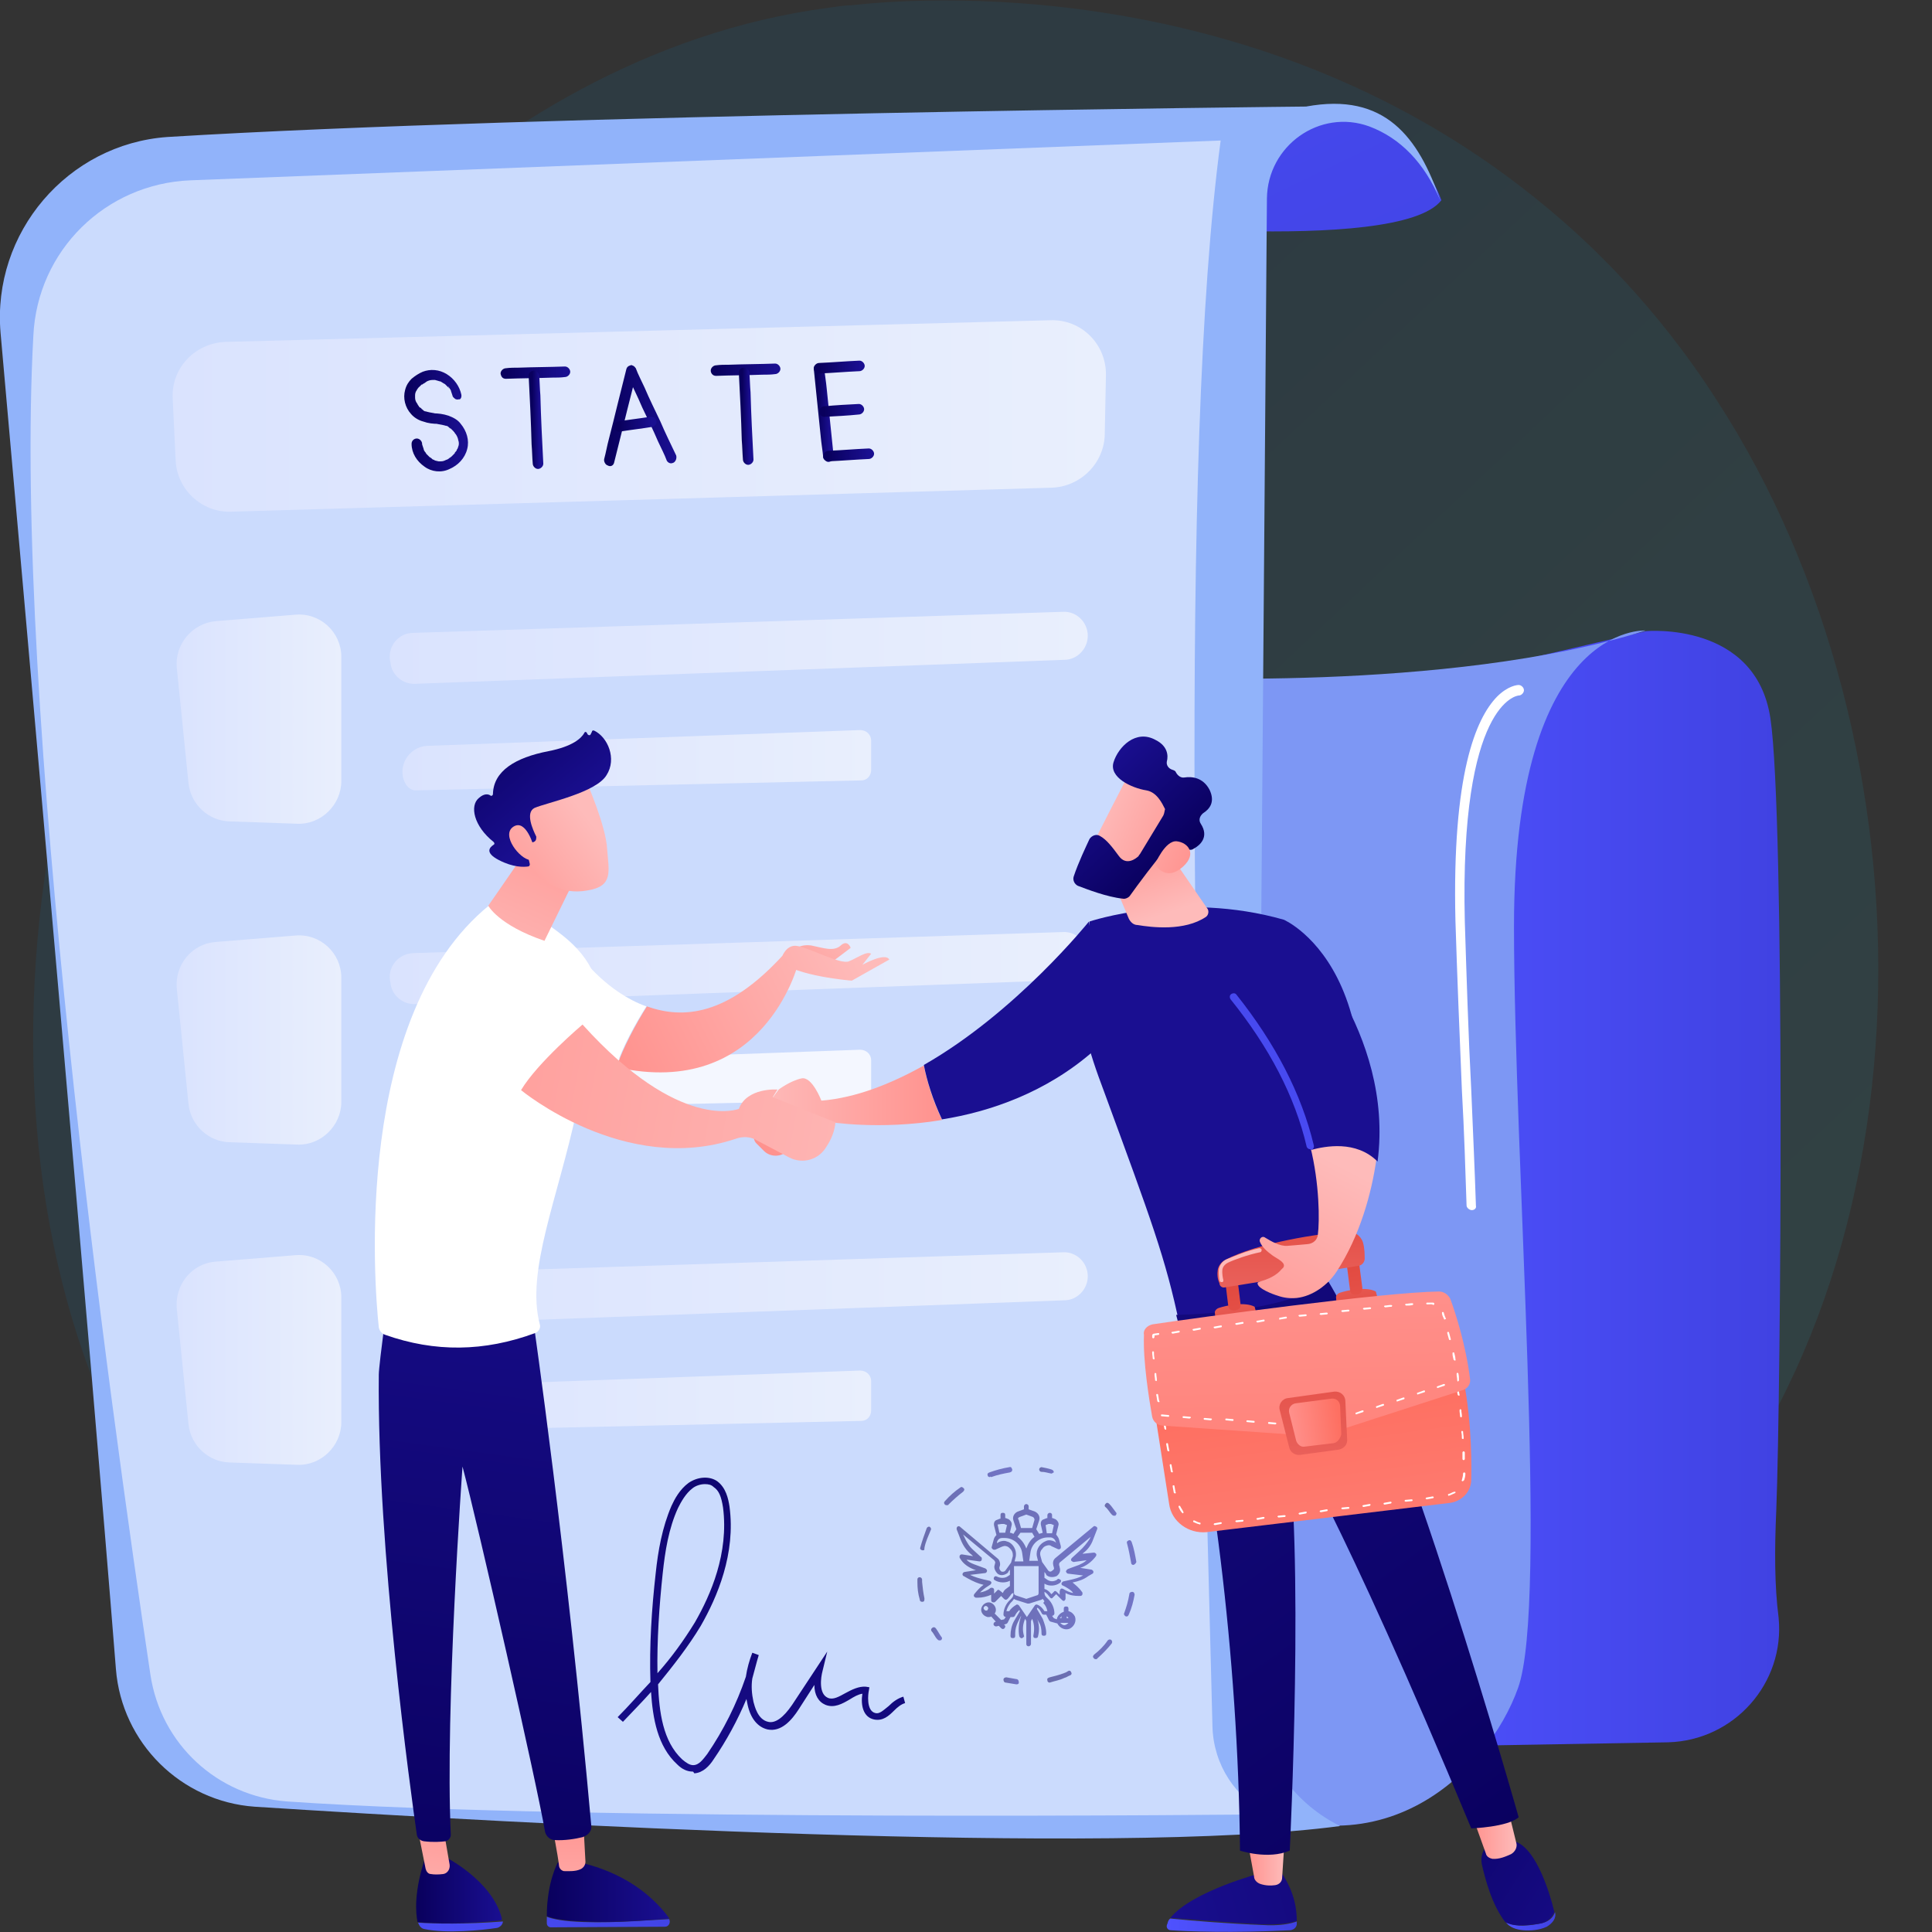<?xml version="1.0" encoding="utf-8"?>
<!-- Generator: Adobe Illustrator 24.1.2, SVG Export Plug-In . SVG Version: 6.00 Build 0)  -->
<svg version="1.1" id="Слой_1" xmlns="http://www.w3.org/2000/svg" xmlns:xlink="http://www.w3.org/1999/xlink" x="0px" y="0px"
	 viewBox="0 0 330 330" style="enable-background:new 0 0 330 330;" xml:space="preserve">
<rect x="0" y="0" width="330" height="330" fill="#333333" stroke="none"/>
<style type="text/css">
	.st0{opacity:0.1;fill:url(#SVGID_1_);enable-background:new    ;}
	.st1{fill:url(#SVGID_2_);}
	.st2{fill:#7D97F4;}
	.st3{fill:url(#SVGID_3_);}
	.st4{fill:#91B3FA;}
	.st5{opacity:0.53;fill:url(#SVGID_4_);enable-background:new    ;}
	.st6{fill:url(#SVGID_5_);}
	.st7{fill:url(#SVGID_6_);}
	.st8{fill:url(#SVGID_7_);}
	.st9{fill:url(#SVGID_8_);}
	.st10{fill:url(#SVGID_9_);}
	.st11{opacity:0.78;fill:#FFFFFF;enable-background:new    ;}
	.st12{fill:url(#SVGID_10_);}
	.st13{fill:url(#SVGID_11_);}
	.st14{fill:url(#SVGID_12_);}
	.st15{fill:#FFFFFF;}
	.st16{fill:url(#SVGID_13_);}
	.st17{fill:url(#SVGID_14_);}
	.st18{fill:url(#SVGID_15_);}
	.st19{fill:url(#SVGID_16_);}
	.st20{fill:url(#SVGID_17_);}
	.st21{fill:url(#SVGID_18_);}
	.st22{fill:url(#SVGID_19_);}
	.st23{fill:url(#SVGID_20_);}
	.st24{fill:url(#SVGID_21_);}
	.st25{fill:url(#SVGID_22_);}
	.st26{fill:url(#SVGID_23_);}
	.st27{fill:url(#SVGID_24_);}
	.st28{fill:url(#SVGID_25_);}
	.st29{fill:url(#SVGID_26_);}
	.st30{fill:url(#SVGID_27_);}
	.st31{fill:url(#SVGID_28_);}
	.st32{fill:url(#SVGID_29_);}
	.st33{fill:url(#SVGID_30_);}
	.st34{fill:url(#SVGID_31_);}
	.st35{fill:url(#SVGID_32_);}
	.st36{fill:url(#SVGID_33_);}
	.st37{fill:url(#SVGID_34_);}
	.st38{fill:url(#SVGID_35_);}
	.st39{fill:url(#SVGID_36_);}
	.st40{fill:url(#SVGID_37_);}
	.st41{fill:url(#SVGID_38_);}
	.st42{fill:url(#SVGID_39_);}
	.st43{fill:url(#SVGID_40_);}
	.st44{fill:url(#SVGID_41_);}
	.st45{fill:url(#SVGID_42_);}
	.st46{fill:url(#SVGID_43_);}
	.st47{fill:url(#SVGID_44_);}
	.st48{fill:url(#SVGID_45_);}
	.st49{fill:url(#SVGID_46_);}
	.st50{fill:url(#SVGID_47_);}
	.st51{fill:url(#SVGID_48_);}
	.st52{fill:url(#SVGID_49_);}
	.st53{fill:url(#SVGID_50_);}
	.st54{fill:url(#SVGID_51_);}
	.st55{fill:url(#SVGID_52_);}
	.st56{fill:url(#SVGID_53_);}
	.st57{fill:url(#SVGID_54_);}
	.st58{fill:url(#SVGID_55_);}
	.st59{fill:url(#SVGID_56_);}
	.st60{fill:url(#SVGID_57_);}
	.st61{fill:url(#SVGID_58_);}
	.st62{fill:url(#SVGID_59_);}
	.st63{fill:url(#SVGID_60_);}
	.st64{fill:url(#SVGID_61_);}
	.st65{fill:url(#SVGID_62_);}
	.st66{fill:url(#SVGID_63_);}
	.st67{fill:url(#SVGID_64_);}
	.st68{fill:url(#SVGID_65_);}
	.st69{fill:url(#SVGID_66_);}
	.st70{fill:url(#SVGID_67_);}
	.st71{fill:url(#SVGID_68_);}
	.st72{opacity:0.5;}
	.st73{fill:url(#SVGID_69_);}
	.st74{fill:url(#SVGID_70_);}
	.st75{fill:url(#SVGID_71_);}
	.st76{fill:url(#SVGID_72_);}
	.st77{fill:url(#SVGID_73_);}
	.st78{fill:url(#SVGID_74_);}
	.st79{fill:url(#SVGID_75_);}
</style>
<g>
	<g>
		
			<linearGradient id="SVGID_1_" gradientUnits="userSpaceOnUse" x1="349.619" y1="1111.441" x2="127.404" y2="874.891" gradientTransform="matrix(1 0 0 1 0 -747.2)">
			<stop  offset="0" style="stop-color:#20C3D0"/>
			<stop  offset="0.302" style="stop-color:#1EC0D0"/>
			<stop  offset="0.535" style="stop-color:#19B6CF"/>
			<stop  offset="0.745" style="stop-color:#11A6CD"/>
			<stop  offset="0.941" style="stop-color:#058FCA"/>
			<stop  offset="1" style="stop-color:#0086C9"/>
		</linearGradient>
		<path class="st0" d="M282.9,269.3c-8.2,8.5-15.5,13.4-21.2,17.2c-54.8,36.6-117.5,26-136.8,22.4c-31.2-5.8-57.6-9.9-80.3-30.4
			C-6.9,232.1-4.4,135,35,74.9c4.7-7.1,44-65.4,106.7-73.6c1.5-0.2,2.6-0.4,3.7-0.4c9.7-1.1,69.9-6.4,119,34.7
			c7.1,5.9,18.4,16.5,28.8,32.7C331.6,127.4,331.6,219.1,282.9,269.3z"/>
		<g>
			
				<linearGradient id="SVGID_2_" gradientUnits="userSpaceOnUse" x1="232.8" y1="950.325" x2="304.14" y2="950.325" gradientTransform="matrix(1 0 0 1 0 -747.2)">
				<stop  offset="0" style="stop-color:#4F52FF"/>
				<stop  offset="1" style="stop-color:#4042E2"/>
			</linearGradient>
			<path class="st1" d="M253.2,114.3l28-6.5c0,0,18.7-1.7,21.2,14.9s1.8,115,1,135.3c-0.3,6.7-0.3,12.9,0.4,18.3
				c1.1,11.2-7.6,21-18.9,21.3l-52.1,0.9L253.2,114.3z"/>
			<path class="st2" d="M196.3,115.6c0,0,50.9,2.8,84.8-7.9c0,0-22.5-1.5-22.5,50.5c0,39.8,5.9,115.6,0.7,130.1
				c-5.1,14.4-24.4,33.8-52,17.1C179.7,288.8,196.3,115.6,196.3,115.6z"/>
			
				<linearGradient id="SVGID_3_" gradientUnits="userSpaceOnUse" x1="242.66" y1="841.505" x2="140.99" y2="630.169" gradientTransform="matrix(1 0 0 1 0 -747.2)">
				<stop  offset="0" style="stop-color:#4042E2"/>
				<stop  offset="1" style="stop-color:#4F52FF"/>
			</linearGradient>
			<path class="st3" d="M182.8,37.6c0,0,56.1,6.1,63.4-3.4c0,0-5.7-17.1-22.9-16C206.3,19.4,182.8,37.6,182.8,37.6z"/>
			<path class="st4" d="M0.1,56.9C5,112,15.3,228.5,19.8,285.1c1,12.6,11.1,22.6,23.7,23.5c45.1,2.9,146.5,8.5,185.4,3.3l0,0
				c-8.9-4.4-14.6-13.5-14.5-23.5l2-254.5c0.1-9,9-15.4,17.5-12.3c5.3,2,9.4,6.2,12.1,12.6c-3.7-10.7-9.4-18.5-22.9-16
				c0,0-131,1.3-194.5,5.2C11.6,24.6-1.4,39.7,0.1,56.9z"/>
			
				<linearGradient id="SVGID_4_" gradientUnits="userSpaceOnUse" x1="190.526" y1="825.196" x2="-80.439" y2="1171.948" gradientTransform="matrix(1 0 0 1 0 -747.2)">
				<stop  offset="0" style="stop-color:#FFFFFF"/>
				<stop  offset="1" style="stop-color:#FFFFFF"/>
			</linearGradient>
			<path class="st5" d="M32.5,30.8l176-6.8c-7.2,53.8-4.2,163.1-1.4,271c0.2,6.4,3.9,12.2,9.7,14.9l0,0c0,0-117.4,1.3-167.8-2.2
				c-11.9-0.9-21.5-9.8-23.3-21.6c-6.9-46.2-23.5-165.6-20-228.8C6.4,42.8,18,31.4,32.5,30.8z"/>
			<g>
				
					<linearGradient id="SVGID_5_" gradientUnits="userSpaceOnUse" x1="30.164" y1="870.038" x2="58.3" y2="870.038" gradientTransform="matrix(1 0 0 1 0 -747.2)">
					<stop  offset="0" style="stop-color:#DAE3FE"/>
					<stop  offset="1" style="stop-color:#E9EFFD"/>
				</linearGradient>
				<path class="st6" d="M30.2,114.1l2,19.7c0.4,3.6,3.4,6.4,7,6.5l11.5,0.4c4.1,0.2,7.6-3.2,7.6-7.3v-21.2c0-4.2-3.6-7.6-7.9-7.2
					l-13.6,1.1C32.8,106.5,29.8,110.1,30.2,114.1z"/>
				
					<linearGradient id="SVGID_6_" gradientUnits="userSpaceOnUse" x1="66.567" y1="857.85" x2="185.8" y2="857.85" gradientTransform="matrix(1 0 0 1 0 -747.2)">
					<stop  offset="0" style="stop-color:#DAE3FE"/>
					<stop  offset="1" style="stop-color:#E9EFFD"/>
				</linearGradient>
				<path class="st7" d="M70.6,108.1c19.1-0.6,92.4-3,111-3.6c2.3-0.1,4.2,1.8,4.2,4.1l0,0c0,2.2-1.8,4.1-4,4.1l-110.9,4.1
					c-2.1,0.1-4-1.5-4.2-3.6l-0.1-0.5C66.3,110.3,68.1,108.1,70.6,108.1z"/>
				
					<linearGradient id="SVGID_7_" gradientUnits="userSpaceOnUse" x1="68.737" y1="877.05" x2="148.8" y2="877.05" gradientTransform="matrix(1 0 0 1 0 -747.2)">
					<stop  offset="0" style="stop-color:#DAE3FE"/>
					<stop  offset="1" style="stop-color:#E9EFFD"/>
				</linearGradient>
				<path class="st8" d="M69.4,134.1L69.4,134.1c0.4,0.5,0.9,0.9,1.6,0.9l76.1-1.7c1,0,1.7-0.8,1.7-1.8v-5c0-1-0.8-1.8-1.9-1.8
					l-74,2.7C69.7,127.6,67.6,131.2,69.4,134.1z"/>
			</g>
			<g>
				
					<linearGradient id="SVGID_8_" gradientUnits="userSpaceOnUse" x1="30.164" y1="924.838" x2="58.3" y2="924.838" gradientTransform="matrix(1 0 0 1 0 -747.2)">
					<stop  offset="0" style="stop-color:#DAE3FE"/>
					<stop  offset="1" style="stop-color:#E9EFFD"/>
				</linearGradient>
				<path class="st9" d="M30.2,168.9l2,19.7c0.4,3.6,3.4,6.4,7,6.5l11.5,0.4c4.1,0.2,7.6-3.2,7.6-7.3V167c0-4.2-3.6-7.6-7.9-7.2
					l-13.6,1.1C32.8,161.2,29.8,164.8,30.2,168.9z"/>
				
					<linearGradient id="SVGID_9_" gradientUnits="userSpaceOnUse" x1="66.567" y1="912.55" x2="185.8" y2="912.55" gradientTransform="matrix(1 0 0 1 0 -747.2)">
					<stop  offset="0" style="stop-color:#DAE3FE"/>
					<stop  offset="1" style="stop-color:#E9EFFD"/>
				</linearGradient>
				<path class="st10" d="M70.6,162.8c19.1-0.6,92.4-3,111-3.6c2.3-0.1,4.2,1.8,4.2,4.1l0,0c0,2.2-1.8,4.1-4,4.1l-110.9,4.1
					c-2.1,0.1-4-1.5-4.2-3.6l-0.1-0.5C66.3,165,68.1,162.9,70.6,162.8z"/>
				<path class="st11" d="M69.4,188.7L69.4,188.7c0.4,0.5,0.9,0.9,1.6,0.9l76.1-1.7c1,0,1.7-0.8,1.7-1.8v-5c0-1-0.8-1.8-1.9-1.8
					l-74,2.7C69.7,182.3,67.6,185.9,69.4,188.7z"/>
			</g>
			<g>
				
					<linearGradient id="SVGID_10_" gradientUnits="userSpaceOnUse" x1="30.164" y1="979.488" x2="58.3" y2="979.488" gradientTransform="matrix(1 0 0 1 0 -747.2)">
					<stop  offset="0" style="stop-color:#DAE3FE"/>
					<stop  offset="1" style="stop-color:#E9EFFD"/>
				</linearGradient>
				<path class="st12" d="M30.2,223.6l2,19.7c0.4,3.6,3.4,6.4,7,6.5l11.5,0.4c4.1,0.2,7.6-3.2,7.6-7.3v-21.3c0-4.2-3.6-7.6-7.9-7.2
					l-13.6,1.1C32.8,215.8,29.8,219.4,30.2,223.6z"/>
				
					<linearGradient id="SVGID_11_" gradientUnits="userSpaceOnUse" x1="66.567" y1="967.25" x2="185.8" y2="967.25" gradientTransform="matrix(1 0 0 1 0 -747.2)">
					<stop  offset="0" style="stop-color:#DAE3FE"/>
					<stop  offset="1" style="stop-color:#E9EFFD"/>
				</linearGradient>
				<path class="st13" d="M70.6,217.5c19.1-0.6,92.4-3,111-3.6c2.3-0.1,4.2,1.8,4.2,4.1l0,0c0,2.2-1.8,4.1-4,4.1l-110.9,4.1
					c-2.1,0.1-4-1.5-4.2-3.6l-0.1-0.5C66.3,219.7,68.1,217.6,70.6,217.5z"/>
				
					<linearGradient id="SVGID_12_" gradientUnits="userSpaceOnUse" x1="68.737" y1="986.45" x2="148.8" y2="986.45" gradientTransform="matrix(1 0 0 1 0 -747.2)">
					<stop  offset="0" style="stop-color:#DAE3FE"/>
					<stop  offset="1" style="stop-color:#E9EFFD"/>
				</linearGradient>
				<path class="st14" d="M69.4,243.5L69.4,243.5c0.4,0.5,0.9,0.9,1.6,0.9l76.1-1.7c1,0,1.7-0.8,1.7-1.8v-5c0-1-0.8-1.8-1.9-1.8
					l-74,2.7C69.7,237,67.6,240.6,69.4,243.5z"/>
			</g>
			<path class="st15" d="M251.4,206.7c-0.4,0-0.9-0.4-0.9-0.8c-0.2-6-0.4-12.7-0.8-19.7c-0.4-9.5-0.8-19.3-1.1-28.9
				c-0.6-25.1,3.5-34.6,7.1-38.3c1.9-1.9,3.5-2,3.7-2c0.4,0,0.9,0.4,0.9,0.9c0,0.4-0.4,0.9-0.9,0.9c-0.2,0-10.1,1.1-9.2,38.6
				c0.3,9.4,0.6,19.3,1.1,28.8c0.3,7.1,0.6,13.7,0.8,19.8C252.2,206.3,251.9,206.7,251.4,206.7L251.4,206.7z"/>
			
				<linearGradient id="SVGID_13_" gradientUnits="userSpaceOnUse" x1="154.151" y1="971.298" x2="116.698" y2="1067.189" gradientTransform="matrix(1 0 0 1 0 -747.2)">
				<stop  offset="0" style="stop-color:#09005D"/>
				<stop  offset="1" style="stop-color:#1A0F91"/>
			</linearGradient>
			<path class="st16" d="M118.3,302.6c-0.9,0-1.8-0.4-2.6-1.2c-3.4-3.1-4.2-7.9-4.5-12.4c-1.6,1.8-3.2,3.4-4.8,5.1l-0.9-0.8
				c1.9-1.9,3.7-4,5.6-6c-0.2-6.2,0.2-12.4,0.9-18.6c0.4-3.8,1.1-7.8,2.7-11.5c0.5-1.1,1.4-2.8,2.9-3.9c1.6-1.1,3.6-1.2,4.9-0.3
				c1.5,1.1,1.9,3,2.1,4.3c1.1,8.1-2.1,15.5-4.9,20.4c-2.1,3.5-4.7,6.8-7.3,10c0.2,4.7,0.8,9.7,4.1,12.8c0.7,0.6,1.3,1,1.9,1
				c1,0,1.7-1,2.4-1.9c2.8-4.1,5-8.5,6.6-13.2c0.2-1.4,0.6-2.8,1.1-4.1l1.1,0.4c-0.4,1.3-0.7,2.6-1.1,4c-0.2,1.3-0.1,2.6,0.2,4
				c0.2,0.7,0.7,3,2.5,3.4c1.2,0.3,2.6-0.7,4.1-2.9l6-9.1l-0.8,3.3c-0.3,1.1-0.7,3.9,0.9,4.6c0.9,0.4,1.9-0.2,3-0.8s2.3-1.2,3.5-1.1
				l0.6,0.1l-0.1,0.6c-0.1,0.4-0.5,3.4,1.1,3.8c0.7,0.2,1.3-0.4,2.3-1.2c0.7-0.7,1.5-1.3,2.5-1.6l0.3,1.1c-0.7,0.2-1.3,0.7-1.9,1.3
				c-0.9,0.9-1.9,1.8-3.4,1.5c-1.9-0.4-2.3-2.5-2-4.4c-0.7,0.1-1.4,0.5-2.2,1c-1.2,0.7-2.6,1.5-4.1,0.9c-1.2-0.5-1.9-1.7-1.9-3.4
				l-2.7,4.2c-1.1,1.7-2.9,3.9-5.3,3.4c-1.7-0.4-2.9-1.9-3.4-4.2c-0.1-0.4-0.1-0.6-0.2-1c-1.5,3.6-3.4,7.1-5.6,10.3
				c-0.7,1.1-1.8,2.3-3.3,2.4C118.4,302.6,118.4,302.6,118.3,302.6z M120.4,253.5c-0.8,0-1.6,0.3-2.1,0.7c-1.2,0.9-2,2.4-2.5,3.4
				c-1.6,3.5-2.2,7.4-2.6,11.1c-0.6,5.6-1,11.5-0.9,17.1c2.4-2.7,4.5-5.6,6.4-8.7c2.7-4.7,5.8-11.8,4.8-19.6
				c-0.3-1.9-0.7-2.9-1.6-3.5C121.5,253.6,121,253.5,120.4,253.5z"/>
			
				<linearGradient id="SVGID_14_" gradientUnits="userSpaceOnUse" x1="29.485" y1="818.25" x2="188.902" y2="818.25" gradientTransform="matrix(1 0 0 1 0 -747.2)">
				<stop  offset="0" style="stop-color:#DAE3FE"/>
				<stop  offset="1" style="stop-color:#E9EFFD"/>
			</linearGradient>
			<path class="st17" d="M179.7,83.3L39.5,87.4c-5,0.2-9.3-3.8-9.5-8.8l-0.5-10.5c-0.3-5.2,3.8-9.5,9-9.7l140.9-3.7
				c5.3-0.2,9.6,4.1,9.5,9.4l-0.2,10.1C188.6,79.1,184.6,83.1,179.7,83.3z"/>
			<g>
				<g>
					
						<linearGradient id="SVGID_15_" gradientUnits="userSpaceOnUse" x1="69.606" y1="819.058" x2="79.213" y2="819.058" gradientTransform="matrix(1 0 0 1 0 -747.2)">
						<stop  offset="0" style="stop-color:#09005D"/>
						<stop  offset="1" style="stop-color:#1A0F91"/>
					</linearGradient>
					<path class="st18" d="M78.8,67.4c-0.3-1.4-1.2-2.7-2.5-3.5s-2.8-0.9-4.1-0.4c-0.7,0.3-1.3,0.7-1.9,1.2
						c-0.5,0.5-0.9,1.1-1.1,1.9c-0.4,1.4,0,3,1,4.1c0.5,0.6,1.3,1.1,2.1,1.3c0.8,0.3,1.7,0.4,2.6,0.4c-0.1,0-0.2,0-0.3,0
						c0.6,0.1,1.2,0.2,1.8,0.4c-0.1,0-0.2-0.1-0.2-0.1c0.3,0.1,0.4,0.2,0.6,0.4c0,0,0.1,0,0.1,0.1c0.1,0.1-0.1-0.1-0.1-0.1
						s0.1,0.1,0.2,0.1c0.1,0.1,0.2,0.2,0.3,0.3c0.1,0.1,0.2,0.2,0.3,0.3c0,0-0.2-0.2-0.1-0.1c0,0,0,0.1,0.1,0.1
						c0,0.1,0.1,0.1,0.1,0.2c0.2,0.2,0.3,0.4,0.4,0.6c0-0.1-0.1-0.2-0.1-0.2c0.2,0.4,0.3,0.7,0.3,1.1c0-0.1,0-0.2,0-0.3
						c0.1,0.4,0.1,0.7,0,1.1c0-0.1,0-0.2,0-0.3c0,0.3-0.1,0.6-0.3,0.9c0-0.1,0.1-0.2,0.1-0.2c-0.1,0.3-0.2,0.4-0.4,0.6
						c0,0.1-0.1,0.1-0.1,0.2c-0.1,0.1,0.1-0.2,0.1-0.1l-0.1,0.1c-0.1,0.1-0.2,0.2-0.3,0.3c-0.1,0.1-0.2,0.2-0.3,0.3
						c-0.1,0.1,0,0,0.1-0.1c0,0-0.1,0-0.1,0.1c-0.1,0-0.1,0.1-0.2,0.1c-0.2,0.2-0.4,0.3-0.7,0.4c0.1,0,0.2-0.1,0.2-0.1
						c-0.4,0.2-0.6,0.3-1,0.3c0.1,0,0.2,0,0.3,0c-0.4,0-0.6,0-1,0c0.1,0,0.2,0,0.3,0c-0.4-0.1-0.6-0.1-0.9-0.3
						c0.1,0,0.2,0.1,0.2,0.1c-0.3-0.1-0.4-0.2-0.6-0.4c-0.1,0-0.1-0.1-0.2-0.1c-0.1-0.1,0.2,0.2,0.1,0.1c0,0,0,0-0.1-0.1
						s-0.2-0.2-0.3-0.3c-0.1-0.1-0.2-0.2-0.3-0.3c0,0-0.1-0.1,0,0s0,0,0,0c0-0.1-0.1-0.1-0.1-0.2c-0.2-0.2-0.3-0.4-0.4-0.7
						c0,0.1,0.1,0.2,0.1,0.2c-0.1-0.3-0.2-0.6-0.3-0.9c0,0.1,0,0.2,0,0.3c0-0.2,0-0.3,0-0.4c0-0.4-0.4-0.9-0.9-0.9s-0.9,0.4-0.9,0.9
						c0,1.6,0.9,3,2.2,3.9c1.2,0.9,2.9,1.1,4.3,0.4c1.4-0.6,2.6-1.8,3-3.4c0.4-1.5-0.1-3.1-1.1-4.3c-0.5-0.7-1.3-1.1-2.1-1.4
						c-0.9-0.3-1.8-0.4-2.6-0.4c0.1,0,0.2,0,0.3,0c-0.6-0.1-1.2-0.2-1.8-0.4c0.1,0,0.2,0.1,0.2,0.1c-0.3-0.1-0.4-0.2-0.6-0.4
						c-0.1,0-0.2-0.2,0,0L72,69.8c-0.1-0.1-0.2-0.2-0.3-0.2c-0.1-0.1-0.2-0.2-0.2-0.3c0.2,0.3,0,0-0.1-0.1c-0.1-0.2-0.2-0.4-0.3-0.5
						c0,0.1,0.1,0.2,0.1,0.2c-0.2-0.4-0.3-0.6-0.3-1c0,0.1,0,0.2,0,0.3c0-0.4,0-0.6,0-1c0,0.1,0,0.2,0,0.3c0-0.3,0.1-0.6,0.3-0.9
						c0,0.1-0.1,0.2-0.1,0.2c0.1-0.2,0.2-0.4,0.4-0.6c0,0,0-0.1,0.1-0.1c0.1-0.1,0,0-0.1,0.1l0.1-0.1c0.1-0.1,0.2-0.2,0.3-0.3
						c0.1-0.1,0.2-0.2,0.3-0.2c0.1-0.1-0.2,0.1-0.1,0.1c0,0,0.1,0,0.1-0.1c0.1,0,0.1-0.1,0.2-0.1c0.2-0.1,0.4-0.3,0.6-0.4
						c-0.1,0-0.2,0.1-0.2,0.1c0.4-0.2,0.7-0.3,1.1-0.3c-0.1,0-0.2,0-0.3,0c0.4,0,0.7,0,1,0c-0.1,0-0.2,0-0.3,0
						c0.4,0.1,0.7,0.2,1,0.3c-0.1,0-0.2-0.1-0.2-0.1c0.3,0.1,0.5,0.3,0.7,0.4c0.1,0,0.1,0.1,0.2,0.1c0,0-0.2-0.2-0.1-0.1l0.1,0.1
						c0.1,0.1,0.2,0.2,0.3,0.3c0.1,0.1,0.2,0.2,0.3,0.3c0,0,0,0.1,0.1,0.1C76.5,66,76.6,66,76.6,66c0,0.1,0.1,0.1,0.1,0.2
						c0.2,0.3,0.3,0.4,0.4,0.7c0-0.1-0.1-0.2-0.1-0.2c0.1,0.3,0.2,0.6,0.3,0.9c0,0.2,0.3,0.4,0.4,0.5s0.4,0.2,0.7,0.1
						C78.6,68.3,78.9,67.9,78.8,67.4L78.8,67.4z"/>
				</g>
				<g>
					
						<linearGradient id="SVGID_16_" gradientUnits="userSpaceOnUse" x1="86.394" y1="810.85" x2="96.54" y2="810.85" gradientTransform="matrix(1 0 0 1 0 -747.2)">
						<stop  offset="0" style="stop-color:#09005D"/>
						<stop  offset="1" style="stop-color:#1A0F91"/>
					</linearGradient>
					<path class="st19" d="M86.4,64.7c2.6-0.1,5.3-0.1,7.9-0.2c0.7,0,1.5,0,2.2-0.1c0.4,0,0.9-0.4,0.9-0.9c0-0.4-0.4-0.9-0.9-0.9
						c-2.6,0.1-5.3,0.1-7.9,0.2c-0.7,0-1.5,0-2.2,0.1c-0.4,0-0.9,0.4-0.9,0.9C85.6,64.4,85.9,64.7,86.4,64.7L86.4,64.7z"/>
					
						<linearGradient id="SVGID_17_" gradientUnits="userSpaceOnUse" x1="90.903" y1="818.9" x2="92.169" y2="818.9" gradientTransform="matrix(1 0 0 1 0 -747.2)">
						<stop  offset="0" style="stop-color:#09005D"/>
						<stop  offset="1" style="stop-color:#1A0F91"/>
					</linearGradient>
					<path class="st20" d="M90.3,64.2c0.2,3.9,0.4,7.8,0.5,11.7c0.1,1.1,0.1,2.2,0.2,3.3c0,0.4,0.4,0.9,0.9,0.9
						c0.4,0,0.9-0.4,0.9-0.9c-0.2-3.9-0.4-7.8-0.5-11.7c-0.1-1.1-0.1-2.2-0.2-3.3c0-0.4-0.4-0.9-0.9-0.9
						C90.8,63.3,90.2,63.7,90.3,64.2L90.3,64.2z"/>
				</g>
				<g>
					
						<linearGradient id="SVGID_18_" gradientUnits="userSpaceOnUse" x1="122.281" y1="810.35" x2="132.427" y2="810.35" gradientTransform="matrix(1 0 0 1 0 -747.2)">
						<stop  offset="0" style="stop-color:#09005D"/>
						<stop  offset="1" style="stop-color:#1A0F91"/>
					</linearGradient>
					<path class="st21" d="M122.3,64.2c2.6-0.1,5.3-0.1,7.9-0.2c0.7,0,1.5,0,2.2-0.1c0.4,0,0.9-0.4,0.9-0.9c0-0.4-0.4-0.9-0.9-0.9
						c-2.6,0.1-5.3,0.1-7.9,0.2c-0.7,0-1.5,0-2.2,0.1c-0.4,0-0.9,0.4-0.9,0.9C121.4,63.7,121.7,64.2,122.3,64.2L122.3,64.2z"/>
					
						<linearGradient id="SVGID_19_" gradientUnits="userSpaceOnUse" x1="126.79" y1="818.3" x2="128.056" y2="818.3" gradientTransform="matrix(1 0 0 1 0 -747.2)">
						<stop  offset="0" style="stop-color:#09005D"/>
						<stop  offset="1" style="stop-color:#1A0F91"/>
					</linearGradient>
					<path class="st22" d="M126.2,63.7c0.2,3.8,0.4,7.7,0.5,11.5c0.1,1.1,0.1,2.1,0.2,3.3c0,0.4,0.4,0.9,0.9,0.9
						c0.4,0,0.9-0.4,0.9-0.9c-0.2-3.8-0.4-7.7-0.5-11.5c-0.1-1.1-0.1-2.1-0.2-3.3c0-0.4-0.4-0.9-0.9-0.9S126.2,63.1,126.2,63.7
						L126.2,63.7z"/>
				</g>
				<g>
					
						<linearGradient id="SVGID_20_" gradientUnits="userSpaceOnUse" x1="103.73" y1="818.189" x2="115.072" y2="818.189" gradientTransform="matrix(1 0 0 1 0 -747.2)">
						<stop  offset="0" style="stop-color:#09005D"/>
						<stop  offset="1" style="stop-color:#1A0F91"/>
					</linearGradient>
					<path class="st23" d="M104.9,79c0.5-2,1-4,1.5-6s1-4.1,1.5-6c0.3-1.1,0.5-2.3,0.8-3.4c-0.5,0.1-1.1,0.2-1.7,0.2
						c0.9,1.9,1.9,3.9,2.7,5.8c0.9,1.9,1.9,3.9,2.7,5.8c0.5,1.1,1.1,2.2,1.5,3.3c0.1,0.2,0.4,0.4,0.5,0.4c0.2,0.1,0.5,0,0.7-0.1
						c0.4-0.3,0.5-0.8,0.4-1.2c-0.9-1.9-1.9-3.9-2.7-5.8c-0.9-1.9-1.9-3.9-2.7-5.8c-0.5-1.1-1.1-2.2-1.5-3.3
						c-0.1-0.1-0.2-0.3-0.4-0.4c-0.2-0.1-0.4-0.2-0.5-0.1c-0.4,0.1-0.6,0.3-0.7,0.6c-0.5,2-1,4-1.5,6s-1,4.1-1.5,6
						c-0.3,1.1-0.5,2.3-0.8,3.4c-0.1,0.4,0.2,1,0.6,1.1C104.3,79.8,104.8,79.5,104.9,79L104.9,79z"/>
					
						<linearGradient id="SVGID_21_" gradientUnits="userSpaceOnUse" x1="105.744" y1="819.683" x2="111.325" y2="819.683" gradientTransform="matrix(1 0 0 1 0 -747.2)">
						<stop  offset="0" style="stop-color:#09005D"/>
						<stop  offset="1" style="stop-color:#1A0F91"/>
					</linearGradient>
					<path class="st24" d="M106,73.7c1.9-0.3,3.7-0.5,5.5-0.8c0.2,0,0.4-0.3,0.5-0.4s0.2-0.4,0.1-0.7c-0.1-0.2-0.2-0.4-0.4-0.5
						c-0.3-0.1-0.4-0.1-0.7-0.1c-1.9,0.3-3.7,0.5-5.5,0.8c-0.2,0-0.4,0.3-0.5,0.4c-0.1,0.2-0.2,0.4-0.1,0.7c0.1,0.2,0.2,0.4,0.4,0.5
						C105.6,73.8,105.8,73.8,106,73.7L106,73.7z"/>
				</g>
				<g>
					
						<linearGradient id="SVGID_22_" gradientUnits="userSpaceOnUse" x1="139.609" y1="817.7" x2="141.74" y2="817.7" gradientTransform="matrix(1 0 0 1 0 -747.2)">
						<stop  offset="0" style="stop-color:#09005D"/>
						<stop  offset="1" style="stop-color:#1A0F91"/>
					</linearGradient>
					<path class="st25" d="M139,63c0.4,3.9,0.8,7.8,1.2,11.7c0.1,1.1,0.3,2.2,0.4,3.3c0,0.3,0.1,0.4,0.3,0.6s0.4,0.3,0.6,0.3
						c0.4,0,1-0.4,0.9-0.9c-0.4-3.9-0.8-7.8-1.2-11.7c-0.1-1.1-0.3-2.2-0.4-3.3c0-0.3-0.1-0.4-0.3-0.6c-0.2-0.2-0.4-0.3-0.6-0.3
						C139.5,62.1,139,62.5,139,63L139,63z"/>
					
						<linearGradient id="SVGID_23_" gradientUnits="userSpaceOnUse" x1="139.944" y1="809.906" x2="146.87" y2="809.906" gradientTransform="matrix(1 0 0 1 0 -747.2)">
						<stop  offset="0" style="stop-color:#09005D"/>
						<stop  offset="1" style="stop-color:#1A0F91"/>
					</linearGradient>
					<path class="st26" d="M139.9,63.8c2.3-0.1,4.6-0.3,6.9-0.4c0.4,0,0.9-0.4,0.9-0.9c0-0.4-0.4-0.9-0.9-0.9
						c-2.3,0.1-4.6,0.3-6.9,0.4c-0.4,0-0.9,0.4-0.9,0.9S139.5,63.9,139.9,63.8L139.9,63.8z"/>
					
						<linearGradient id="SVGID_24_" gradientUnits="userSpaceOnUse" x1="140.782" y1="817.3" x2="146.758" y2="817.3" gradientTransform="matrix(1 0 0 1 0 -747.2)">
						<stop  offset="0" style="stop-color:#09005D"/>
						<stop  offset="1" style="stop-color:#1A0F91"/>
					</linearGradient>
					<path class="st27" d="M140.8,71.2c1.9-0.1,4-0.2,5.9-0.4c0.4,0,0.9-0.4,0.9-0.9c0-0.4-0.4-0.9-0.9-0.9c-1.9,0.1-4,0.2-5.9,0.4
						c-0.4,0-0.9,0.4-0.9,0.9C139.9,70.7,140.3,71.2,140.8,71.2L140.8,71.2z"/>
					
						<linearGradient id="SVGID_25_" gradientUnits="userSpaceOnUse" x1="141.464" y1="824.9" x2="148.39" y2="824.9" gradientTransform="matrix(1 0 0 1 0 -747.2)">
						<stop  offset="0" style="stop-color:#09005D"/>
						<stop  offset="1" style="stop-color:#1A0F91"/>
					</linearGradient>
					<path class="st28" d="M141.5,78.8c2.3-0.1,4.6-0.3,6.9-0.4c0.4,0,0.9-0.4,0.9-0.9c0-0.4-0.4-0.9-0.9-0.9
						c-2.3,0.1-4.6,0.3-6.9,0.4c-0.4,0-0.9,0.4-0.9,0.9S141,78.8,141.5,78.8L141.5,78.8z"/>
				</g>
			</g>
		</g>
		<g>
			
				<linearGradient id="SVGID_26_" gradientUnits="userSpaceOnUse" x1="-6860.044" y1="-12968.117" x2="-6853.245" y2="-12968.117" gradientTransform="matrix(-0.981 0.193 -0.193 -0.981 -9093.961 -11210.776)">
				<stop  offset="0" style="stop-color:#FEBBBA"/>
				<stop  offset="1" style="stop-color:#FF928E"/>
			</linearGradient>
			<path class="st29" d="M135.5,193.8c0,0-4.7-3.1-5.3-2.4c-0.3,0.3-0.8,1.1-1.2,2c-0.4,0.6-0.3,1.5,0.3,2l1.2,1.2
				c1.1,1.1,3.1,1.1,4.1-0.2C135,196,135.4,195.1,135.5,193.8z"/>
			<g>
				<g>
					
						<linearGradient id="SVGID_27_" gradientUnits="userSpaceOnUse" x1="-1160.235" y1="934.315" x2="-1129.275" y2="934.315" gradientTransform="matrix(1 0 0 1 1290.102 -747.2)">
						<stop  offset="0" style="stop-color:#FEBBBA"/>
						<stop  offset="1" style="stop-color:#FF928E"/>
					</linearGradient>
					<path class="st30" d="M140.3,188c0,0-1.6-4.2-3.4-3.8c-1.9,0.4-3.9,1.9-3.9,1.9l-3,4.1c0,0,8.5,3.4,11.4,1.4
						c0,0,8.7,1.5,19.5-0.3c-1.6-3.4-2.6-6.7-3.1-9.3C152.2,185.1,146.3,187.5,140.3,188z"/>
					
						<linearGradient id="SVGID_28_" gradientUnits="userSpaceOnUse" x1="221.763" y1="830.367" x2="202.904" y2="867.555" gradientTransform="matrix(1 0 0 1 0 -747.2)">
						<stop  offset="0" style="stop-color:#09005D"/>
						<stop  offset="1" style="stop-color:#1A0F91"/>
					</linearGradient>
					<path class="st31" d="M186,157.4c0,0-12.4,15.5-28.2,24.5c0.5,2.6,1.5,5.9,3.1,9.3c8.2-1.3,17.8-4.6,25.9-11.7L186,157.4z"/>
				</g>
				
					<linearGradient id="SVGID_29_" gradientUnits="userSpaceOnUse" x1="251.871" y1="845.636" x2="233.011" y2="882.824" gradientTransform="matrix(1 0 0 1 0 -747.2)">
					<stop  offset="0" style="stop-color:#09005D"/>
					<stop  offset="1" style="stop-color:#1A0F91"/>
				</linearGradient>
				<path class="st32" d="M201.5,226.4c-2.4-11.5-4.9-18.1-12.9-39.9c-2.6-6.9-4.9-13.8-3.7-21l1.2-8.1c0,0,15.7-5.3,33.2-0.3
					c0,0,23.8,10.3,7.6,61.3C219.5,226.7,211,229.1,201.5,226.4z"/>
				
					<linearGradient id="SVGID_30_" gradientUnits="userSpaceOnUse" x1="-1090.965" y1="903.3" x2="-1095.929" y2="888.406" gradientTransform="matrix(1 0 0 1 1290.102 -747.2)">
					<stop  offset="0" style="stop-color:#FEBBBA"/>
					<stop  offset="1" style="stop-color:#FF928E"/>
				</linearGradient>
				<path class="st33" d="M188.7,147.1l4.1,9.8c0.3,0.6,0.8,1.1,1.5,1.1c2.4,0.4,8,1.1,11.7-1.4c0.4-0.3,0.5-0.9,0.3-1.3l-7.5-10.9
					L188.7,147.1z"/>
				<g>
					
						<linearGradient id="SVGID_31_" gradientUnits="userSpaceOnUse" x1="187.538" y1="885.034" x2="205.382" y2="892.792" gradientTransform="matrix(1 0 0 1 0 -747.2)">
						<stop  offset="0" style="stop-color:#FEBBBA"/>
						<stop  offset="1" style="stop-color:#FF928E"/>
					</linearGradient>
					<path class="st34" d="M192.9,132.1c-0.2,0.2-7.2,14-7.2,14l8,3.9l8.7-12.2C202.3,137.8,195.8,129.4,192.9,132.1z"/>
					
						<linearGradient id="SVGID_32_" gradientUnits="userSpaceOnUse" x1="241.604" y1="3823.168" x2="262.92" y2="3823.168" gradientTransform="matrix(-0.685 -0.728 -0.728 0.685 3149.722 -2296.004)">
						<stop  offset="0" style="stop-color:#09005D"/>
						<stop  offset="1" style="stop-color:#1A0F91"/>
					</linearGradient>
					<path class="st35" d="M198.7,139.3l-4,6.6c-0.1,0.1-0.2,0.2-0.2,0.3c-0.4,0.4-2.1,1.8-3.4,0c-1.1-1.5-2.1-2.8-3.2-3.4
						c-0.6-0.4-1.4-0.1-1.8,0.5c-0.6,1.3-1.9,4-2.7,6.4c-0.2,0.6,0.1,1.3,0.7,1.6c1.6,0.6,4.9,1.9,7.7,2.2c0.4,0.1,1-0.2,1.2-0.5
						c1.2-1.7,4.7-6.4,5.8-7.5s3.1-0.7,4.1-0.4c0.4,0.1,0.7,0.1,1.1-0.2c0.9-0.5,2.6-1.9,1.1-4.2c-0.4-0.6-0.2-1.3,0.4-1.8
						c1.1-0.7,2.1-1.9,1.1-4c-1.1-2.1-3-2.3-4.3-2.1c-0.6,0.1-1.1-0.3-1.4-0.8c-0.1-0.3-0.3-0.4-0.6-0.5c-0.7-0.2-1.1-0.8-1-1.4
						c0.3-1.1,0.1-2.7-1.9-3.7c-3.4-1.9-6.4,1.2-7.2,3.8s3.1,4.4,5.6,4.8c1.8,0.3,2.7,2.2,3.2,3.2
						C198.9,138.5,198.9,138.9,198.7,139.3z"/>
					
						<linearGradient id="SVGID_33_" gradientUnits="userSpaceOnUse" x1="186.423" y1="887.599" x2="204.267" y2="895.357" gradientTransform="matrix(1 0 0 1 0 -747.2)">
						<stop  offset="0" style="stop-color:#FEBBBA"/>
						<stop  offset="1" style="stop-color:#FF928E"/>
					</linearGradient>
					<path class="st36" d="M197.3,147.6c0,0,1.7-4.1,3.7-3.9c1.9,0.2,3.5,2.1,1.1,4.3C199,150.8,197.3,147.6,197.3,147.6z"/>
				</g>
				<g>
					
						<linearGradient id="SVGID_34_" gradientUnits="userSpaceOnUse" x1="-1903.67" y1="1076.037" x2="-1881.501" y2="1076.037" gradientTransform="matrix(-1 0 0 1 -1682.242 -747.2)">
						<stop  offset="0" style="stop-color:#4042E2"/>
						<stop  offset="1" style="stop-color:#4F52FF"/>
					</linearGradient>
					<path class="st37" d="M199.9,327.7c3.8,0.4,10.4,0.9,15.6,1.1c3.1,0.2,4.9-0.2,6-0.6c0,0.1,0,0.3,0,0.4c0,0.5-0.4,1-1.1,1.1
						c-9.8,0.5-17.7,0.2-20.4,0c-0.6,0-0.9-0.6-0.6-1.1C199.5,328.1,199.7,327.8,199.9,327.7z"/>
					
						<linearGradient id="SVGID_35_" gradientUnits="userSpaceOnUse" x1="274.947" y1="1055.117" x2="194.649" y2="1078.004" gradientTransform="matrix(1 0 0 1 0 -747.2)">
						<stop  offset="0" style="stop-color:#09005D"/>
						<stop  offset="1" style="stop-color:#1A0F91"/>
					</linearGradient>
					<path class="st38" d="M215.5,328.7c-5.2-0.3-11.8-0.8-15.6-1.1c3.7-4.6,15.6-7.7,15.6-7.7h3.4c2.3,3.4,2.6,6.4,2.6,8.2
						C220.4,328.5,218.6,328.8,215.5,328.7z"/>
					
						<linearGradient id="SVGID_36_" gradientUnits="userSpaceOnUse" x1="-1901.623" y1="1065.48" x2="-1895.376" y2="1065.48" gradientTransform="matrix(-1 0 0 1 -1682.242 -747.2)">
						<stop  offset="0" style="stop-color:#FEBBBA"/>
						<stop  offset="1" style="stop-color:#FF928E"/>
					</linearGradient>
					<path class="st39" d="M219.4,314.5l-0.4,6.2c0,0.7-0.5,1.2-1.2,1.3c-0.7,0.1-1.6,0.1-2.5-0.2c-0.6-0.2-1.1-0.7-1.1-1.3l-1.1-6
						H219.4z"/>
				</g>
				<g>
					<g>
						
							<linearGradient id="SVGID_37_" gradientUnits="userSpaceOnUse" x1="-1947.88" y1="1075.367" x2="-1939.382" y2="1075.367" gradientTransform="matrix(-1 0 0 1 -1682.242 -747.2)">
							<stop  offset="0" style="stop-color:#4042E2"/>
							<stop  offset="1" style="stop-color:#4F52FF"/>
						</linearGradient>
						<path class="st40" d="M262.9,328.6c1.7-0.3,2.4-1.1,2.7-2l0,0c0.3,1-0.4,1.9-1.4,2.5c-1.3,0.6-2.8,0.7-4,0.6s-2.4-0.5-3-1.4
							l0,0C258.4,329,260.2,329.1,262.9,328.6z"/>
						
							<linearGradient id="SVGID_38_" gradientUnits="userSpaceOnUse" x1="230.2" y1="1050.479" x2="280.24" y2="1083.064" gradientTransform="matrix(1 0 0 1 0 -747.2)">
							<stop  offset="0" style="stop-color:#09005D"/>
							<stop  offset="1" style="stop-color:#1A0F91"/>
						</linearGradient>
						<path class="st41" d="M255.1,314.4h2.7c4.2-0.1,6.9,8.8,7.7,12.2c-0.4,0.9-1.1,1.8-2.7,2c-2.7,0.4-4.5,0.4-5.7-0.3
							c-2.3-3-3.4-7.3-4-9.9C252.6,315.6,255.1,314.4,255.1,314.4z"/>
					</g>
					
						<linearGradient id="SVGID_39_" gradientUnits="userSpaceOnUse" x1="-1941.334" y1="1060.306" x2="-1933.869" y2="1060.306" gradientTransform="matrix(-1 0 0 1 -1682.242 -747.2)">
						<stop  offset="0" style="stop-color:#FEBBBA"/>
						<stop  offset="1" style="stop-color:#FF928E"/>
					</linearGradient>
					<path class="st42" d="M257.5,308.7l1.5,6.1c0.2,0.7-0.2,1.5-0.9,1.9c-0.9,0.4-2,0.9-3.2,0.8c-0.5-0.1-1-0.4-1.1-0.9l-2.3-6.4
						L257.5,308.7z"/>
				</g>
				
					<linearGradient id="SVGID_40_" gradientUnits="userSpaceOnUse" x1="-4275.45" y1="1071.189" x2="-4161.537" y2="913.699" gradientTransform="matrix(-1 0 0 1 -4015.242 -747.2)">
					<stop  offset="0" style="stop-color:#09005D"/>
					<stop  offset="1" style="stop-color:#1A0F91"/>
				</linearGradient>
				<path class="st43" d="M259.4,310.4c-1.9,1.7-8.1,1.9-8.1,1.9c-22.3-53.7-31.7-68.4-31.7-68.4c3.3,20.2,0.7,72.2,0.7,72.2
					c-3.7,1.6-8.5,0-8.5,0c-0.3-33.2-4.9-68.8-10.9-91.5c15.1-0.4,23.3-3.6,26-5.7C239.3,239.2,259.4,310.4,259.4,310.4z"/>
				<g>
					
						<linearGradient id="SVGID_41_" gradientUnits="userSpaceOnUse" x1="-2191.743" y1="1818.904" x2="-2192.436" y2="1754.939" gradientTransform="matrix(0.992 -0.127 0.127 0.992 2175.691 -1778.989)">
						<stop  offset="0" style="stop-color:#FF928E"/>
						<stop  offset="1" style="stop-color:#FE7062"/>
					</linearGradient>
					<path class="st44" d="M197,239.6l2.7,17.3c0.4,3,3.3,5.1,6.4,4.8l41.6-5c2-0.3,3.6-1.9,3.6-4c0.1-4.5-0.1-12.4-1.9-19.7
						L197,239.6z"/>
					<path class="st15" d="M207.5,260.5c-0.1,0-0.1-0.1-0.2-0.1c0-0.1,0.1-0.2,0.1-0.2l1.1-0.2c0.1,0,0.2,0.1,0.2,0.1
						c0,0.1-0.1,0.2-0.1,0.2L207.5,260.5L207.5,260.5z M205,260.4L205,260.4c-0.4-0.1-0.7-0.2-1.1-0.4c-0.1,0-0.1-0.1-0.1-0.2
						s0.1-0.1,0.2-0.1c0.4,0.2,0.6,0.3,1,0.4C205.1,260.1,205.1,260.2,205,260.4C205.1,260.4,205.1,260.4,205,260.4z M211.2,260
						c-0.1,0-0.1-0.1-0.2-0.1c0-0.1,0.1-0.2,0.1-0.2l1.1-0.1c0.1,0,0.2,0,0.2,0.1s-0.1,0.2-0.1,0.2L211.2,260L211.2,260z
						 M214.8,259.6c-0.1,0-0.1-0.1-0.2-0.1c0-0.1,0.1-0.2,0.1-0.2l1.1-0.2c0.1,0,0.2,0.1,0.2,0.1c0,0.1-0.1,0.2-0.1,0.2L214.8,259.6
						L214.8,259.6z M218.4,259.2c-0.1,0-0.1-0.1-0.2-0.1c0-0.1,0.1-0.2,0.1-0.2l1.1-0.1c0.1,0,0.2,0.1,0.2,0.1
						c0,0.1-0.1,0.2-0.1,0.2L218.4,259.2L218.4,259.2z M222,258.7c-0.1,0-0.1-0.1-0.2-0.1c0-0.1,0.1-0.2,0.1-0.2l1.1-0.2
						c0.1,0,0.2,0,0.2,0.1s-0.1,0.2-0.1,0.2L222,258.7L222,258.7z M202,258.5C202,258.5,201.9,258.5,202,258.5
						c-0.4-0.4-0.5-0.7-0.7-1.1c0-0.1,0-0.2,0.1-0.2s0.2,0,0.2,0.1c0.2,0.4,0.4,0.6,0.5,0.9C202.2,258.3,202.2,258.4,202,258.5
						C202.1,258.5,202,258.5,202,258.5z M225.6,258.3c-0.1,0-0.1-0.1-0.2-0.1c0-0.1,0.1-0.2,0.1-0.2l1.1-0.2c0.1,0,0.2,0.1,0.2,0.1
						c0,0.1-0.1,0.2-0.1,0.2L225.6,258.3L225.6,258.3z M229.3,257.8c-0.1,0-0.1-0.1-0.2-0.1c0-0.1,0.1-0.2,0.1-0.2l1.1-0.1
						c0.1,0,0.2,0.1,0.2,0.1c0,0.1-0.1,0.2-0.1,0.2L229.3,257.8L229.3,257.8z M232.9,257.4c-0.1,0-0.1-0.1-0.2-0.1
						c0-0.1,0.1-0.2,0.1-0.2l1.1-0.2c0.1,0,0.2,0,0.2,0.1s-0.1,0.2-0.1,0.2L232.9,257.4L232.9,257.4z M236.5,257
						c-0.1,0-0.1-0.1-0.2-0.1c0-0.1,0.1-0.2,0.1-0.2l1.1-0.2c0.1,0,0.2,0.1,0.2,0.1c0,0.1-0.1,0.2-0.1,0.2L236.5,257L236.5,257z
						 M240.1,256.5c-0.1,0-0.1-0.1-0.2-0.1c0-0.1,0.1-0.2,0.1-0.2l1.1-0.1c0.1,0,0.2,0.1,0.2,0.1c0,0.1-0.1,0.2-0.1,0.2L240.1,256.5
						L240.1,256.5z M243.7,256.1c-0.1,0-0.1-0.1-0.2-0.1c0-0.1,0.1-0.2,0.1-0.2l1.1-0.2c0.1,0,0.2,0.1,0.2,0.1
						c0,0.1-0.1,0.2-0.1,0.2L243.7,256.1L243.7,256.1z M247.4,255.5C247.3,255.5,247.3,255.5,247.4,255.5c-0.1-0.2-0.1-0.3,0-0.3
						c0.4-0.1,0.6-0.3,1-0.4c0.1,0,0.2,0,0.2,0c0,0.1,0,0.2,0,0.2C248.1,255.2,247.8,255.4,247.4,255.5L247.4,255.5z M200.7,255.1
						c-0.1,0-0.1-0.1-0.2-0.1l-0.2-1.1c0-0.1,0-0.2,0.1-0.2s0.2,0,0.2,0.1l0.2,1.1C200.9,255,200.9,255,200.7,255.1
						C200.8,255.1,200.7,255.1,200.7,255.1z M249.8,253L249.8,253c-0.1,0-0.2-0.1-0.1-0.2c0.1-0.4,0.2-0.7,0.2-1.1
						c0-0.1,0.1-0.2,0.2-0.2l0,0c0.1,0,0.2,0.1,0.2,0.2c0,0.4-0.1,0.8-0.2,1.1C249.9,253,249.9,253,249.8,253z M200.2,251.5
						c-0.1,0-0.1-0.1-0.2-0.1l-0.2-1.1c0-0.1,0-0.2,0.1-0.2s0.2,0,0.2,0.1l0.2,1.1C200.4,251.4,200.3,251.5,200.2,251.5L200.2,251.5
						z M250,249.4c-0.1,0-0.2-0.1-0.2-0.2c0-0.4,0-0.7,0-1.1c0-0.1,0.1-0.2,0.2-0.2s0.2,0.1,0.2,0.2c0,0.4,0,0.7,0,1.1
						C250.2,249.3,250.1,249.4,250,249.4L250,249.4z M199.6,247.9c-0.1,0-0.1-0.1-0.2-0.1l-0.2-1.1c0-0.1,0-0.2,0.1-0.2
						s0.2,0,0.2,0.1l0.2,1.1C199.8,247.8,199.7,247.9,199.6,247.9L199.6,247.9z M249.9,245.8c-0.1,0-0.2-0.1-0.2-0.1
						c0-0.4,0-0.7-0.1-1.1c0-0.1,0.1-0.2,0.1-0.2c0.1,0,0.2,0.1,0.2,0.1c0,0.4,0.1,0.7,0.1,1.1C250,245.7,250,245.8,249.9,245.8
						L249.9,245.8z M199.1,244.2c-0.1,0-0.1-0.1-0.2-0.1l-0.2-1.1c0-0.1,0-0.2,0.1-0.2s0.2,0,0.2,0.1l0.2,1.1
						C199.2,244.2,199.2,244.2,199.1,244.2L199.1,244.2z M249.6,242.1c-0.1,0-0.1-0.1-0.2-0.1c0-0.4-0.1-0.7-0.1-1.1
						c0-0.1,0.1-0.2,0.1-0.2c0.1,0,0.2,0.1,0.2,0.1c0,0.4,0.1,0.7,0.1,1.1C249.7,242,249.7,242,249.6,242.1L249.6,242.1z
						 M198.5,240.6c-0.1,0-0.1-0.1-0.2-0.1l-0.2-1.2l1-0.1c0.1,0,0.2,0,0.2,0.1s0,0.2-0.1,0.2l-0.7,0.1l0.2,1
						C198.6,240.5,198.5,240.6,198.5,240.6L198.5,240.6z M201.7,239.1c-0.1,0-0.1-0.1-0.2-0.1c0-0.1,0-0.2,0.1-0.2l1.1-0.2
						c0.1,0,0.2,0,0.2,0.1s0,0.2-0.1,0.2L201.7,239.1L201.7,239.1z M205.3,238.7c-0.1,0-0.1-0.1-0.2-0.1c0-0.1,0-0.2,0.1-0.2
						l1.1-0.2c0.1,0,0.2,0,0.2,0.1s0,0.2-0.1,0.2L205.3,238.7L205.3,238.7z M249.2,238.4c-0.1,0-0.1-0.1-0.2-0.1
						c-0.1-0.4-0.1-0.7-0.2-1.1c0-0.1,0-0.2,0.1-0.2s0.2,0,0.2,0.1c0.1,0.4,0.1,0.7,0.2,1.1C249.3,238.4,249.3,238.4,249.2,238.4
						L249.2,238.4z M209,238.2c-0.1,0-0.1-0.1-0.2-0.1c0-0.1,0-0.2,0.1-0.2l1.1-0.2c0.1,0,0.2,0,0.2,0.1s0,0.2-0.1,0.2L209,238.2
						L209,238.2z M212.6,237.7c-0.1,0-0.1-0.1-0.2-0.1c0-0.1,0-0.2,0.1-0.2l1.1-0.2c0.1,0,0.2,0,0.2,0.1s0,0.2-0.1,0.2L212.6,237.7
						L212.6,237.7z M216.2,237.3c-0.1,0-0.1-0.1-0.2-0.1c0-0.1,0-0.2,0.1-0.2l1.1-0.2c0.1,0,0.2,0,0.2,0.1s0,0.2-0.1,0.2
						L216.2,237.3L216.2,237.3z M219.8,236.8c-0.1,0-0.1-0.1-0.2-0.1c0-0.1,0-0.2,0.1-0.2l1.1-0.2c0.1,0,0.2,0,0.2,0.1
						s0,0.2-0.1,0.2L219.8,236.8L219.8,236.8z M223.4,236.4c-0.1,0-0.1-0.1-0.2-0.1c0-0.1,0-0.2,0.1-0.2l1.1-0.2
						c0.1,0,0.2,0,0.2,0.1s0,0.2-0.1,0.2L223.4,236.4L223.4,236.4z M227.1,235.9c-0.1,0-0.1-0.1-0.2-0.1c0-0.1,0-0.2,0.1-0.2
						l1.1-0.2c0.1,0,0.2,0,0.2,0.1s0,0.2-0.1,0.2L227.1,235.9L227.1,235.9z M230.7,235.4c-0.1,0-0.1-0.1-0.2-0.1
						c0-0.1,0-0.2,0.1-0.2l1.1-0.2c0.1,0,0.2,0,0.2,0.1s0,0.2-0.1,0.2L230.7,235.4L230.7,235.4z M234.3,235c-0.1,0-0.1-0.1-0.2-0.1
						c0-0.1,0-0.2,0.1-0.2l1.1-0.2c0.1,0,0.2,0,0.2,0.1s0,0.2-0.1,0.2L234.3,235L234.3,235z M248.5,234.9c-0.1,0-0.1,0-0.2-0.1
						c-0.1-0.4-0.2-0.7-0.3-1.1c0-0.1,0-0.2,0.1-0.2s0.2,0,0.2,0.1c0.1,0.4,0.2,0.7,0.3,1.1C248.7,234.8,248.6,234.9,248.5,234.9
						C248.6,234.9,248.5,234.9,248.5,234.9z M237.9,234.5c-0.1,0-0.1-0.1-0.2-0.1c0-0.1,0-0.2,0.1-0.2l1.1-0.2c0.1,0,0.2,0,0.2,0.1
						s0,0.2-0.1,0.2L237.9,234.5L237.9,234.5z M241.5,234c-0.1,0-0.1-0.1-0.2-0.1c0-0.1,0-0.2,0.1-0.2l1.1-0.2c0.1,0,0.2,0,0.2,0.1
						s0,0.2-0.1,0.2L241.5,234L241.5,234z M245.1,233.6c-0.1,0-0.1-0.1-0.2-0.1c0-0.1,0-0.2,0.1-0.2l1.1-0.2c0.1,0,0.2,0.1,0.2,0.1
						c0,0.1,0,0.2-0.1,0.2L245.1,233.6L245.1,233.6z"/>
					
						<linearGradient id="SVGID_42_" gradientUnits="userSpaceOnUse" x1="-2203.011" y1="1741.762" x2="-2203.319" y2="1734.296" gradientTransform="matrix(0.992 -0.127 0.127 0.992 2175.691 -1778.989)">
						<stop  offset="0" style="stop-color:#E1473D"/>
						<stop  offset="1" style="stop-color:#E9605A"/>
					</linearGradient>
					<path class="st45" d="M207.6,225.4l-0.1-1.3c0.1-0.4,0.4-0.6,0.7-0.7c1.2-0.4,4.4-1.1,6.1-0.2l0.4,1.5L207.6,225.4z"/>
					
						<linearGradient id="SVGID_43_" gradientUnits="userSpaceOnUse" x1="-2203.434" y1="1730.556" x2="-2201.894" y2="1751.952" gradientTransform="matrix(0.992 -0.127 0.127 0.992 2175.691 -1778.989)">
						<stop  offset="0" style="stop-color:#E1473D"/>
						<stop  offset="1" style="stop-color:#E9605A"/>
					</linearGradient>
					<path class="st46" d="M211.4,223.7c-0.3,0.1-0.6,0.2-0.9,0.1c-0.4,0-0.7-0.4-0.7-0.7l-0.5-4.1l2.1-0.3l0.5,4.1
						C212,223.2,211.8,223.5,211.4,223.7z"/>
					
						<linearGradient id="SVGID_44_" gradientUnits="userSpaceOnUse" x1="-2182.186" y1="1740.904" x2="-2182.494" y2="1733.438" gradientTransform="matrix(0.992 -0.127 0.127 0.992 2175.691 -1778.989)">
						<stop  offset="0" style="stop-color:#E1473D"/>
						<stop  offset="1" style="stop-color:#E9605A"/>
					</linearGradient>
					<path class="st47" d="M228.3,222.8l-0.1-1.3c0.1-0.4,0.4-0.6,0.7-0.7c1.2-0.4,4.4-1.1,6.1-0.2l0.4,1.5L228.3,222.8z"/>
					
						<linearGradient id="SVGID_45_" gradientUnits="userSpaceOnUse" x1="-2182.554" y1="1729.056" x2="-2181.015" y2="1750.451" gradientTransform="matrix(0.992 -0.127 0.127 0.992 2175.691 -1778.989)">
						<stop  offset="0" style="stop-color:#E1473D"/>
						<stop  offset="1" style="stop-color:#E9605A"/>
					</linearGradient>
					<path class="st48" d="M232.2,221c-0.3,0.1-0.6,0.2-0.9,0.1c-0.4,0-0.7-0.4-0.7-0.7l-0.6-4.7l2.1-0.3l0.6,4.6
						C232.7,220.5,232.5,220.9,232.2,221z"/>
					
						<linearGradient id="SVGID_46_" gradientUnits="userSpaceOnUse" x1="-2191.085" y1="1718.653" x2="-2193.162" y2="1733.889" gradientTransform="matrix(0.992 -0.127 0.127 0.992 2175.691 -1778.989)">
						<stop  offset="0" style="stop-color:#E1473D"/>
						<stop  offset="1" style="stop-color:#E9605A"/>
					</linearGradient>
					<path class="st49" d="M209.2,219.9l22.9-3.7c0.5-0.1,0.9-0.5,1-1.1c0-0.7,0-1.9-0.3-2.9c-0.4-1.2-1.6-2-2.8-1.9
						c-4.3,0.4-15.2,1.9-20.9,5c-0.6,0.4-1,1-1.1,1.6s-0.1,1.5,0.3,2.3C208.3,219.7,208.8,220,209.2,219.9z"/>
					
						<linearGradient id="SVGID_47_" gradientUnits="userSpaceOnUse" x1="211.655" y1="961.912" x2="204.616" y2="921.935" gradientTransform="matrix(1 0 0 1 0 -747.2)">
						<stop  offset="0" style="stop-color:#FEBBBA"/>
						<stop  offset="1" style="stop-color:#FF928E"/>
					</linearGradient>
					<path class="st50" d="M208.7,219c-0.2,0-0.4-0.1-0.4-0.3c0,0-0.2-1-0.1-1.9c0.1-0.7,0.6-1.4,1.3-1.7c1.2-0.5,3.6-1.5,5.6-1.9
						c0.2,0,0.4,0.1,0.4,0.3s-0.1,0.4-0.3,0.4c-2,0.4-4.5,1.3-5.5,1.8c-0.4,0.2-0.8,0.6-0.9,1.1c-0.1,0.8,0.1,1.6,0.1,1.6
						C209,218.7,209,219,208.7,219L208.7,219z"/>
					
						<linearGradient id="SVGID_48_" gradientUnits="userSpaceOnUse" x1="-2190.315" y1="1730.534" x2="-2197.934" y2="1801.642" gradientTransform="matrix(0.992 -0.127 0.127 0.992 2175.691 -1778.989)">
						<stop  offset="0" style="stop-color:#FF928E"/>
						<stop  offset="1" style="stop-color:#FE7062"/>
					</linearGradient>
					<path class="st51" d="M196.9,226.2c7.4-1.1,39.5-5.5,48.9-5.6c0.8,0,1.5,0.5,1.9,1.2c0.9,2.4,2.7,8,3.4,13.8
						c0.1,0.8-0.4,1.5-1.1,1.8l-20.7,6.7l-7.6,1l-23.2-1.6c-0.8-0.1-1.5-0.6-1.7-1.5c-0.5-2.8-1.6-9.6-1.4-14
						C195.2,227.2,195.9,226.4,196.9,226.2z"/>
					<path class="st15" d="M221.4,243.5l-1.1-0.1c-0.1,0-0.1-0.1-0.1-0.2s0.1-0.1,0.2-0.1l1.1,0.1l0.6-0.1c0.1,0,0.2,0,0.2,0.1
						s0,0.2-0.1,0.2L221.4,243.5z M217.8,243.3C217.8,243.3,217.7,243.3,217.8,243.3l-1.1-0.1c-0.1,0-0.1-0.1-0.1-0.2
						s0.1-0.1,0.2-0.1l1.1,0.1c0.1,0,0.1,0.1,0.1,0.2C217.9,243.3,217.8,243.3,217.8,243.3z M224.5,243.1c-0.1,0-0.1-0.1-0.2-0.1
						c0-0.1,0-0.2,0.1-0.2l1.1-0.2c0.1,0,0.2,0,0.2,0.1s0,0.2-0.1,0.2L224.5,243.1C224.6,243.1,224.5,243.1,224.5,243.1z M214.1,243
						L214.1,243l-1.1-0.1c-0.1,0-0.1-0.1-0.1-0.2s0.1-0.1,0.2-0.1l1.1,0.1c0.1,0,0.1,0.1,0.1,0.2C214.3,243,214.2,243,214.1,243z
						 M210.5,242.7L210.5,242.7l-1.1-0.1c-0.1,0-0.1-0.1-0.1-0.2s0.1-0.1,0.2-0.1l1.1,0.1c0.1,0,0.1,0.1,0.1,0.2
						S210.5,242.7,210.5,242.7z M228.1,242.7c-0.1,0-0.1-0.1-0.2-0.1c0-0.1,0-0.2,0.1-0.2l0.4-0.1l0.6-0.2c0.1,0,0.2,0,0.2,0.1
						s0,0.2-0.1,0.2l-0.6,0.2L228.1,242.7C228.2,242.7,228.2,242.7,228.1,242.7z M206.8,242.6L206.8,242.6l-1.1-0.1
						c-0.1,0-0.1-0.1-0.1-0.2s0.1-0.1,0.2-0.1l1.1,0.1c0.1,0,0.1,0.1,0.1,0.2C206.9,242.5,206.9,242.6,206.8,242.6z M203.2,242.3
						C203.2,242.3,203.1,242.3,203.2,242.3l-1.1-0.1c-0.1,0-0.1-0.1-0.1-0.2s0.1-0.1,0.2-0.1l1.1,0.1c0.1,0,0.1,0.1,0.1,0.2
						C203.3,242.2,203.2,242.3,203.2,242.3z M199.5,242L199.5,242l-1.1-0.1c-0.1,0-0.1-0.1-0.1-0.2s0.1-0.1,0.2-0.1l1.1,0.1
						c0.1,0,0.1,0.1,0.1,0.2C199.7,242,199.6,242,199.5,242z M231.6,241.6L231.6,241.6c-0.1-0.2-0.1-0.3,0-0.3l1.1-0.4
						c0.1,0,0.2,0,0.2,0.1s0,0.2-0.1,0.2L231.6,241.6L231.6,241.6z M235.1,240.5C235,240.5,235,240.5,235.1,240.5
						c-0.1-0.2-0.1-0.3,0-0.3l1.1-0.4c0.1,0,0.2,0,0.2,0.1s0,0.2-0.1,0.2L235.1,240.5C235.2,240.5,235.1,240.5,235.1,240.5z
						 M197.9,239.5c-0.1,0-0.1-0.1-0.2-0.1c-0.1-0.4-0.1-0.7-0.2-1.1c0-0.1,0-0.2,0.1-0.2s0.2,0,0.2,0.1c0.1,0.4,0.1,0.7,0.2,1.1
						C198.1,239.4,198.1,239.5,197.9,239.5C198,239.5,198,239.5,197.9,239.5z M238.6,239.4C238.5,239.4,238.5,239.4,238.6,239.4
						c-0.1-0.2-0.1-0.3,0-0.3l1.1-0.4c0.1,0,0.2,0,0.2,0.1s0,0.2-0.1,0.2L238.6,239.4L238.6,239.4z M242.1,238.2
						C242,238.2,242,238.2,242.1,238.2c-0.1-0.2-0.1-0.3,0-0.3l1.1-0.4c0.1,0,0.2,0,0.2,0.1s0,0.2-0.1,0.2L242.1,238.2L242.1,238.2z
						 M245.5,237.1C245.4,237.1,245.4,237.1,245.5,237.1c-0.1-0.2-0.1-0.3,0-0.3l1.1-0.4c0.1,0,0.2,0,0.2,0.1s0,0.2-0.1,0.2
						L245.5,237.1C245.6,237.1,245.5,237.1,245.5,237.1z M249,236C248.9,236,248.9,236,249,236c-0.1-0.2-0.1-0.2-0.1-0.3
						c0-0.4-0.1-0.6-0.1-1c0-0.1,0-0.2,0.1-0.2s0.2,0,0.2,0.1c0.1,0.4,0.1,0.7,0.1,1.1v0.1L249,236L249,236z M197.5,235.9
						c-0.1,0-0.1-0.1-0.2-0.1c0-0.4-0.1-0.7-0.1-1.1c0-0.1,0.1-0.2,0.1-0.2c0.1,0,0.2,0.1,0.2,0.1c0,0.4,0.1,0.7,0.1,1.1
						C197.6,235.8,197.6,235.9,197.5,235.9L197.5,235.9z M248.5,232.4c-0.1,0-0.1-0.1-0.2-0.1c-0.1-0.4-0.2-0.7-0.2-1.1
						c0-0.1,0-0.2,0.1-0.2s0.2,0,0.2,0.1c0.1,0.4,0.2,0.7,0.2,1.1C248.7,232.3,248.6,232.4,248.5,232.4L248.5,232.4z M197.1,232.2
						c-0.1,0-0.1-0.1-0.2-0.1c0-0.4-0.1-0.7-0.1-1.1c0-0.1,0.1-0.2,0.1-0.2c0.1,0,0.2,0.1,0.2,0.1c0,0.4,0,0.7,0.1,1.1
						C197.2,232.2,197.2,232.2,197.1,232.2L197.1,232.2z M247.7,228.9c-0.1,0-0.1,0-0.2-0.1c-0.1-0.4-0.2-0.7-0.3-1.1
						c0-0.1,0-0.2,0.1-0.2s0.2,0,0.2,0.1c0.1,0.4,0.2,0.7,0.3,1.1C247.9,228.8,247.8,228.8,247.7,228.9L247.7,228.9z M197,228.6
						L197,228.6c-0.1,0-0.2-0.1-0.2-0.2v-0.3c0-0.1,0.1-0.3,0.3-0.3l0.7-0.1c0.1,0,0.2,0,0.2,0.1s0,0.2-0.1,0.2l-0.7,0.1v0.3
						C197.1,228.5,197.1,228.6,197,228.6z M200.3,227.8c-0.1,0-0.1-0.1-0.2-0.1c0-0.1,0-0.2,0.1-0.2l1.1-0.2c0.1,0,0.2,0,0.2,0.1
						s0,0.2-0.1,0.2L200.3,227.8C200.4,227.8,200.3,227.8,200.3,227.8z M203.9,227.3c-0.1,0-0.1-0.1-0.2-0.1c0-0.1,0-0.2,0.1-0.2
						l1.1-0.2c0.1,0,0.2,0,0.2,0.1s0,0.2-0.1,0.2L203.9,227.3L203.9,227.3z M207.5,226.9c-0.1,0-0.1-0.1-0.2-0.1
						c0-0.1,0-0.2,0.1-0.2l1.1-0.2c0.1,0,0.2,0,0.2,0.1s0,0.2-0.1,0.2L207.5,226.9L207.5,226.9z M211.2,226.3
						c-0.1,0-0.1-0.1-0.2-0.1c0-0.1,0-0.2,0.1-0.2l1.1-0.2c0.1,0,0.2,0,0.2,0.1s0,0.2-0.1,0.2L211.2,226.3L211.2,226.3z
						 M214.8,225.9c-0.1,0-0.1-0.1-0.2-0.1c0-0.1,0-0.2,0.1-0.2l1.1-0.2c0.1,0,0.2,0,0.2,0.1s0,0.2-0.1,0.2L214.8,225.9L214.8,225.9
						z M218.5,225.4v-0.3l1.1-0.2c0.1,0,0.2,0,0.2,0.1s0,0.2-0.1,0.2L218.5,225.4z M246.7,225.4
						C246.6,225.4,246.6,225.4,246.7,225.4c-0.2-0.4-0.4-0.8-0.4-1.1c0-0.1,0-0.2,0.1-0.2s0.2,0,0.2,0.1c0.1,0.4,0.2,0.7,0.4,1.1
						C246.8,225.3,246.8,225.4,246.7,225.4L246.7,225.4z M218.4,225.3L218.4,225.3L218.4,225.3z M222,224.9c-0.1,0-0.1-0.1-0.2-0.1
						c0-0.1,0-0.2,0.1-0.2l1.1-0.1c0.1,0,0.2,0.1,0.2,0.1c0,0.1-0.1,0.2-0.1,0.2L222,224.9C222.1,224.9,222,224.9,222,224.9z
						 M225.6,224.6c-0.1,0-0.1-0.1-0.2-0.1c0-0.1,0.1-0.2,0.1-0.2l1.1-0.1c0.1,0,0.2,0.1,0.2,0.1c0,0.1-0.1,0.2-0.1,0.2L225.6,224.6
						C225.7,224.5,225.7,224.6,225.6,224.6z M229.3,224.1c-0.1,0-0.1-0.1-0.2-0.1c0-0.1,0.1-0.2,0.1-0.2l1.1-0.1
						c0.1,0,0.2,0.1,0.2,0.1c0,0.1-0.1,0.2-0.1,0.2L229.3,224.1L229.3,224.1z M233,223.7c-0.1,0-0.1-0.1-0.2-0.1
						c0-0.1,0.1-0.2,0.1-0.2l1.1-0.1c0.1,0,0.2,0.1,0.2,0.1c0,0.1-0.1,0.2-0.1,0.2L233,223.7L233,223.7z M236.6,223.3
						c-0.1,0-0.1-0.1-0.2-0.1c0-0.1,0.1-0.2,0.1-0.2c0.4,0,0.7-0.1,1.1-0.1c0.1,0,0.2,0.1,0.2,0.1c0,0.1-0.1,0.2-0.1,0.2
						C237.3,223.2,236.9,223.3,236.6,223.3L236.6,223.3z M240.2,223c-0.1,0-0.1-0.1-0.2-0.1c0-0.1,0.1-0.2,0.1-0.2
						c0.4,0,0.7-0.1,1.1-0.1c0.1,0,0.2,0.1,0.2,0.1c0,0.1-0.1,0.2-0.1,0.2C240.9,223,240.6,223,240.2,223L240.2,223z M243.8,222.8
						c-0.1,0-0.2-0.1-0.2-0.1c0-0.1,0.1-0.2,0.1-0.2c0.4,0,0.8,0,1.1,0l0,0c0.1,0,0.2,0.1,0.2,0.2c0,0.1-0.1,0.2-0.2,0.2
						C244.6,222.7,244.3,222.8,243.8,222.8L243.8,222.8z"/>
					
						<linearGradient id="SVGID_49_" gradientUnits="userSpaceOnUse" x1="-2190.032" y1="1739.28" x2="-2193.034" y2="1763.06" gradientTransform="matrix(0.992 -0.127 0.127 0.992 2175.691 -1778.989)">
						<stop  offset="0" style="stop-color:#E1473D"/>
						<stop  offset="1" style="stop-color:#E9605A"/>
					</linearGradient>
					<path class="st52" d="M228.7,247.6l-6.6,0.9c-0.9,0.1-1.7-0.4-1.9-1.3l-1.6-6.3c-0.3-1,0.4-2,1.4-2.1l7.9-1.1
						c1-0.1,1.9,0.6,1.9,1.7l0.3,6.4C230.2,246.7,229.6,247.4,228.7,247.6z"/>
					
						<linearGradient id="SVGID_50_" gradientUnits="userSpaceOnUse" x1="-2196.417" y1="1757.915" x2="-2187.689" y2="1757.915" gradientTransform="matrix(0.992 -0.127 0.127 0.992 2175.691 -1778.989)">
						<stop  offset="0" style="stop-color:#FF928E"/>
						<stop  offset="1" style="stop-color:#FE7062"/>
					</linearGradient>
					<path class="st53" d="M227.8,246.5l-5,0.6c-0.6,0.1-1.2-0.4-1.4-1l-1.2-4.8c-0.2-0.8,0.4-1.5,1.1-1.6l6.1-0.8
						c0.8-0.1,1.4,0.4,1.5,1.2l0.2,4.9C228.9,245.8,228.4,246.4,227.8,246.5z"/>
				</g>
				
					<linearGradient id="SVGID_51_" gradientUnits="userSpaceOnUse" x1="229.702" y1="946.539" x2="212.797" y2="979.048" gradientTransform="matrix(1 0 0 1 0 -747.2)">
					<stop  offset="0" style="stop-color:#FEBBBA"/>
					<stop  offset="1" style="stop-color:#FF928E"/>
				</linearGradient>
				<path class="st54" d="M223.8,195.8c1.6,6.4,1.6,12.8,1.3,15.1c-0.1,0.9-0.8,1.5-1.7,1.6c-1,0.1-2.3,0.2-3.5,0.3
					c-1.3,0.1-2.8-0.8-3.8-1.4c-0.5-0.4-1.1,0.2-0.9,0.7c0.4,1,1.3,1.7,2.1,2.3c0.5,0.4,2.1,1.1,2,1.8c0,0.3-0.2,0.4-0.4,0.6
					c-0.9,1.1-2.3,1.7-3.7,2.1c-0.2,0.1-0.4,0.1-0.4,0.3c0,0.9,2.7,1.9,3.4,2.1c1.1,0.4,2.2,0.5,3.3,0.4c2.7-0.3,5.3-2.2,6.8-4.5
					c4-6.1,6-13.5,6.8-19.2C231.6,194.2,226,195.1,223.8,195.8z"/>
				<g>
					
						<linearGradient id="SVGID_52_" gradientUnits="userSpaceOnUse" x1="263.784" y1="851.678" x2="244.925" y2="888.866" gradientTransform="matrix(1 0 0 1 0 -747.2)">
						<stop  offset="0" style="stop-color:#09005D"/>
						<stop  offset="1" style="stop-color:#1A0F91"/>
					</linearGradient>
					<path class="st55" d="M235.3,198.4c2.9-22.2-14.2-39.3-14.2-39.3L210.9,171c7.8,9.6,11.4,18.4,13.1,25.4
						C226.3,195.8,231.6,194.7,235.3,198.4z"/>
					
						<linearGradient id="SVGID_53_" gradientUnits="userSpaceOnUse" x1="269.88" y1="870.713" x2="162.806" y2="991.815" gradientTransform="matrix(1 0 0 1 0 -747.2)">
						<stop  offset="0" style="stop-color:#4042E2"/>
						<stop  offset="1" style="stop-color:#4F52FF"/>
					</linearGradient>
					<path class="st56" d="M223.8,196.3c-0.3,0-0.5-0.2-0.6-0.4c-2-8.6-6.4-17-13-25.2c-0.2-0.3-0.2-0.7,0.1-0.9s0.7-0.2,0.9,0.1
						c6.6,8.3,11.1,16.9,13.2,25.7c0.1,0.4-0.1,0.7-0.4,0.8C223.9,196.3,223.8,196.3,223.8,196.3z"/>
				</g>
			</g>
			<g>
				<g>
					
						<linearGradient id="SVGID_54_" gradientUnits="userSpaceOnUse" x1="-1218.879" y1="1070.014" x2="-1204.331" y2="1070.014" gradientTransform="matrix(1 0 0 1 1290.102 -747.2)">
						<stop  offset="0" style="stop-color:#09005D"/>
						<stop  offset="1" style="stop-color:#1A0F91"/>
					</linearGradient>
					<path class="st57" d="M85.7,328c0-0.1,0-0.2,0-0.4c-1.7-6.5-9.8-10.5-9.8-10.5l-3.3,0.3c-1.9,5.7-1.6,9.3-1.3,10.8v0.1
						C74.1,328.6,79.6,328.7,85.7,328z"/>
					
						<linearGradient id="SVGID_55_" gradientUnits="userSpaceOnUse" x1="-1182.424" y1="1052.945" x2="-1235.349" y2="1094.501" gradientTransform="matrix(1 0 0 1 1290.102 -747.2)">
						<stop  offset="0" style="stop-color:#4042E2"/>
						<stop  offset="1" style="stop-color:#4F52FF"/>
					</linearGradient>
					<path class="st58" d="M71.4,328.4c0.2,0.5,0.5,1,1.1,1.1c3.8,0.8,9.8,0.2,12.4-0.2c0.5-0.1,1-0.6,1-1.1
						C79.6,328.7,74.1,328.6,71.4,328.4z"/>
					
						<linearGradient id="SVGID_56_" gradientUnits="userSpaceOnUse" x1="-1214.912" y1="1053.49" x2="-1217.691" y2="1077.742" gradientTransform="matrix(1 0 0 1 1290.102 -747.2)">
						<stop  offset="0" style="stop-color:#FF928E"/>
						<stop  offset="1" style="stop-color:#FEBBBA"/>
					</linearGradient>
					<path class="st59" d="M71.4,312.7l1.3,6.5c0.1,0.4,0.4,0.9,0.9,0.9c0.5,0.1,1.3,0.1,2.1,0c0.7-0.1,1.2-0.8,1.1-1.6l-1-5.8H71.4
						z"/>
					
						<linearGradient id="SVGID_57_" gradientUnits="userSpaceOnUse" x1="-1173.028" y1="1064.893" x2="-1225.953" y2="1106.45" gradientTransform="matrix(1 0 0 1 1290.102 -747.2)">
						<stop  offset="0" style="stop-color:#4042E2"/>
						<stop  offset="1" style="stop-color:#4F52FF"/>
					</linearGradient>
					<path class="st60" d="M99.8,328.3c-3.5-0.1-5.4-0.5-6.4-0.9c0,0.4,0,0.7,0,1.1s0.3,0.7,0.7,0.7l19.5-0.1c0.6,0,1-0.7,0.7-1.3
						C111.8,327.9,105.2,328.5,99.8,328.3z"/>
					
						<linearGradient id="SVGID_58_" gradientUnits="userSpaceOnUse" x1="-1196.727" y1="1070.391" x2="-1175.786" y2="1070.391" gradientTransform="matrix(1 0 0 1 1290.102 -747.2)">
						<stop  offset="0" style="stop-color:#09005D"/>
						<stop  offset="1" style="stop-color:#1A0F91"/>
					</linearGradient>
					<path class="st61" d="M114.3,327.7c0-0.1,0-0.1-0.1-0.2c-1.8-2.4-6.1-7.2-14.8-9.3l-4.1-0.1c0,0-1.9,3.3-1.9,9.2
						c1,0.4,2.8,0.8,6.4,0.9C105.2,328.5,111.8,327.9,114.3,327.7z"/>
					
						<linearGradient id="SVGID_59_" gradientUnits="userSpaceOnUse" x1="-1067.472" y1="1131.157" x2="-1070.251" y2="1155.409" gradientTransform="matrix(0.998 -6.290000e-02 6.290000e-02 0.998 1091.652 -887.181)">
						<stop  offset="0" style="stop-color:#FF928E"/>
						<stop  offset="1" style="stop-color:#FEBBBA"/>
					</linearGradient>
					<path class="st62" d="M94.3,312c0.1,0.3,1,4.9,1.2,6.8c0.1,0.4,0.4,0.7,0.8,0.8c0.7,0,1.9,0.1,2.8-0.3c0.5-0.2,0.9-0.7,0.9-1.3
						l-0.4-7.4L94.3,312z"/>
					
						<linearGradient id="SVGID_60_" gradientUnits="userSpaceOnUse" x1="74.466" y1="1081.227" x2="95.04" y2="930.667" gradientTransform="matrix(1 0 0 1 0 -747.2)">
						<stop  offset="0" style="stop-color:#09005D"/>
						<stop  offset="1" style="stop-color:#1A0F91"/>
					</linearGradient>
					<path class="st63" d="M91.1,225.7c0,0,5.7,39.4,9.9,86.2c0.1,0.9-0.6,1.6-1.5,1.9c-1.2,0.3-3.1,0.6-4.7,0.5
						c-0.8,0-1.5-0.6-1.7-1.4c-1.4-8.3-11.5-52.6-14.1-62.4c0,0-3,41.5-2,62.9c0,0.5-0.4,1-0.9,1.1c-0.8,0.1-2.1,0.2-3.7,0
						c-0.6-0.1-1.1-0.5-1.2-1.1c-1-7-6.8-48.6-6.5-78.6c0-1.7,1.9-15.6,1.9-15.6L91.1,225.7z"/>
				</g>
				<path class="st15" d="M65.8,228c-0.6-0.2-1-0.7-1.1-1.3c-0.8-7.4-4.4-53.2,18.9-72.1c0,0,1.3-3.5,12.4,5.1
					c10.9,8.6,5.1,17.6,2.5,30c-3.2,15-8.7,27.4-6.3,36.5c0.2,0.6-0.2,1.3-0.8,1.5C82.7,230.9,74.3,231,65.8,228z"/>
				
					<linearGradient id="SVGID_61_" gradientUnits="userSpaceOnUse" x1="83.753" y1="915.617" x2="98.716" y2="881.952" gradientTransform="matrix(1 0 0 1 0 -747.2)">
					<stop  offset="0" style="stop-color:#FEBBBA"/>
					<stop  offset="1" style="stop-color:#FF928E"/>
				</linearGradient>
				<path class="st64" d="M92.7,140.8c0,0.6-9.3,13.9-9.3,13.9s1.7,3.3,9.6,6l6.9-14.1L92.7,140.8z"/>
				<g>
					
						<linearGradient id="SVGID_62_" gradientUnits="userSpaceOnUse" x1="100.929" y1="887.518" x2="82.659" y2="901.498" gradientTransform="matrix(1 0 0 1 0 -747.2)">
						<stop  offset="0" style="stop-color:#FEBBBA"/>
						<stop  offset="1" style="stop-color:#FF928E"/>
					</linearGradient>
					<path class="st65" d="M100.3,133.8c0,0,3.2,7.3,3.4,11.2c0.3,3.9,1.1,6.4-3.4,7.1c-4.4,0.8-8.2-1.4-10.2-5.3
						c0,0-3.2-5.9-2.5-8.3C88.3,136.1,100.3,133.8,100.3,133.8z"/>
					
						<linearGradient id="SVGID_63_" gradientUnits="userSpaceOnUse" x1="80.862" y1="868.443" x2="96.819" y2="887.133" gradientTransform="matrix(1 0 0 1 0 -747.2)">
						<stop  offset="0" style="stop-color:#09005D"/>
						<stop  offset="1" style="stop-color:#1A0F91"/>
					</linearGradient>
					<path class="st66" d="M90.9,143.9l0.3-0.1c0.4-0.2,0.4-0.5,0.4-0.9c-0.6-1.2-1.9-4.1-0.3-4.9c2.1-0.9,10.5-2.6,12.3-5.6
						c1.8-2.8,0.2-6.5-2.1-7.6c-0.2-0.1-0.4,0-0.4,0.2l-0.2,0.4c-0.1,0.3-0.5,0.2-0.6-0.1l0,0c-0.1-0.3-0.4-0.4-0.5-0.1
						c-0.5,0.9-2,2.3-6.1,3.1c-5.7,1.1-9.4,3.4-9.5,7.3c0,0.3-0.3,0.4-0.4,0.3c-0.4-0.3-1.1-0.4-2,0.4c-1.6,1.3-0.9,4.8,2.5,7.5
						c0.2,0.2,0.2,0.4,0,0.5c-0.6,0.4-1.6,1.3,0.9,2.6s4.3,1.2,5,1.1c0.2,0,0.3-0.2,0.3-0.4l-0.8-3.4c0-0.2,0.1-0.4,0.3-0.4
						L90.9,143.9L90.9,143.9z"/>
					
						<linearGradient id="SVGID_64_" gradientUnits="userSpaceOnUse" x1="98.6" y1="884.015" x2="79.336" y2="898.755" gradientTransform="matrix(1 0 0 1 0 -747.2)">
						<stop  offset="0" style="stop-color:#FEBBBA"/>
						<stop  offset="1" style="stop-color:#FF928E"/>
					</linearGradient>
					<path class="st67" d="M91.2,144.7c0,0-1.3-4.9-3.5-3.5s1.1,5.6,2.9,5.7L91.2,144.7z"/>
				</g>
				<g>
					<path class="st15" d="M99.4,163.6l0.6,17.2c1.9,0.6,3.5,1.1,5.2,1.5c1.1-3.4,3.3-7.4,5.2-10.4
						C103.7,169.5,99.4,163.6,99.4,163.6z"/>
					
						<linearGradient id="SVGID_65_" gradientUnits="userSpaceOnUse" x1="146.021" y1="909.092" x2="105.421" y2="929.288" gradientTransform="matrix(1 0 0 1 0 -747.2)">
						<stop  offset="0" style="stop-color:#FEBBBA"/>
						<stop  offset="1" style="stop-color:#FF928E"/>
					</linearGradient>
					<path class="st68" d="M133.6,163.3c-9.4,10.2-16.9,10.8-23.1,8.6c-1.9,3-4.1,7.1-5.2,10.4c25.1,5.6,31-17.6,31-17.6
						L133.6,163.3z"/>
					
						<linearGradient id="SVGID_66_" gradientUnits="userSpaceOnUse" x1="145.446" y1="904.03" x2="131.559" y2="918.534" gradientTransform="matrix(1 0 0 1 0 -747.2)">
						<stop  offset="0" style="stop-color:#FEBBBA"/>
						<stop  offset="1" style="stop-color:#FF928E"/>
					</linearGradient>
					<path class="st69" d="M135.5,162.3c0,0,1.1-1.1,3.1-0.8c2,0.4,3.8,1.1,5,0s1.7,0.4,1.7,0.4l-3.7,2.8L135.5,162.3z"/>
					
						<linearGradient id="SVGID_67_" gradientUnits="userSpaceOnUse" x1="146.21" y1="908.846" x2="105.611" y2="929.042" gradientTransform="matrix(1 0 0 1 0 -747.2)">
						<stop  offset="0" style="stop-color:#FEBBBA"/>
						<stop  offset="1" style="stop-color:#FF928E"/>
					</linearGradient>
					<path class="st70" d="M133.3,164.2c0,0,0.7-3.1,3-2.6c2.2,0.4,7.3,3.2,8.7,2.6c1.3-0.5,3-1.8,3.8-1.3l-1.5,1.9
						c0,0,3.9-2.2,4.6-0.9l-6.4,3.6C145.3,167.5,135.9,166.7,133.3,164.2z"/>
				</g>
				
					<linearGradient id="SVGID_68_" gradientUnits="userSpaceOnUse" x1="163.166" y1="943.083" x2="45.343" y2="921.777" gradientTransform="matrix(1 0 0 1 0 -747.2)">
					<stop  offset="0" style="stop-color:#FEBBBA"/>
					<stop  offset="1" style="stop-color:#FF928E"/>
				</linearGradient>
				<path class="st71" d="M89,186.2c0,0,17.7,14.7,36.7,8.3c1.1-0.4,2.5-0.4,3.6,0.3l5.5,2.9c2.3,1.2,5.1,0.4,6.4-1.9
					c0.8-1.2,1.4-2.7,1.5-4.1l-10.7-4.3l0.8-1.3c0,0-5.2-0.4-6.6,3.3c0,0-10,4.1-26.7-14.4C99.5,175,91.8,181.5,89,186.2z"/>
			</g>
		</g>
	</g>
	<g>
		<g id="outline" class="st72">
			
				<linearGradient id="SVGID_69_" gradientUnits="userSpaceOnUse" x1="163.149" y1="1016.25" x2="187.424" y2="1016.25" gradientTransform="matrix(1 0 0 1 0 -747.2)">
				<stop  offset="0" style="stop-color:#09005D"/>
				<stop  offset="1" style="stop-color:#1A0F91"/>
			</linearGradient>
			<path class="st73" d="M186.7,263l0.7-1.8c0.1-0.2,0-0.4-0.3-0.5l0,0c-0.2-0.1-0.3,0-0.4,0.1l-6.4,5.3c-0.4,0.3-0.5,0.8-0.4,1.2
				c0,0.2,0.1,0.3,0.1,0.4c0.1,0.3,0,0.4-0.3,0.6l0,0c-0.2,0.2-0.5,0.2-0.7-0.1l-1-1.4l-0.3-1.1c-0.1-0.4,0-0.8,0.3-1.1
				c0.2-0.3,0.4-0.5,0.8-0.6c0.3-0.1,0.6-0.1,0.8,0.1l1.1,0.5c0.2,0.1,0.4,0,0.5-0.2l0,0c0-0.1,0-0.2,0-0.3l-0.3-1.1
				c-0.1-0.4-0.3-0.6-0.5-0.9l0.4-1.6c0.1-0.4-0.2-0.8-0.5-1l-0.5-0.2l0,0h-0.1v-0.5c0-0.3-0.2-0.4-0.4-0.4s-0.4,0.2-0.4,0.4v0.5
				h-0.1l0,0l-0.5,0.2c-0.4,0.1-0.6,0.5-0.5,1l0.3,1.3c-0.2,0.1-0.4,0.1-0.6,0.2l-0.5-0.8l0.5-1.5c0.2-0.6-0.1-1.2-0.7-1.5l-1.1-0.4
				v-0.5c0-0.3-0.3-0.4-0.4-0.4c-0.2,0-0.4,0.2-0.4,0.4v0.5l-1.1,0.4c-0.6,0.3-0.9,0.9-0.7,1.5l0.5,1.5l-0.5,0.8
				c-0.2-0.1-0.4-0.2-0.6-0.2l0.3-1.3c0.1-0.4-0.2-0.8-0.5-1l-0.5-0.2l0,0h-0.1v-0.5c0-0.3-0.1-0.4-0.4-0.4c-0.3,0-0.4,0.1-0.4,0.4
				v0.1v0.5h-0.1l0,0l-0.5,0.2c-0.4,0.1-0.6,0.5-0.5,1l0.4,1.6c-0.3,0.3-0.4,0.5-0.5,0.9l-0.3,1.1c-0.1,0.2,0.1,0.4,0.3,0.5
				c0.1,0,0.2,0,0.3,0l1.1-0.5c0.3-0.1,0.5-0.2,0.8-0.1c0.4,0.1,0.6,0.4,0.8,0.6c0.3,0.4,0.3,0.7,0.3,1.1l-0.3,1.1l-1,1.4
				c-0.2,0.2-0.5,0.2-0.7,0.1l0,0c-0.2-0.2-0.3-0.4-0.3-0.6s0.1-0.3,0.1-0.4c0.1-0.4-0.1-1-0.4-1.2l-6.4-5.4c-0.2-0.2-0.4-0.1-0.5,0
				s-0.1,0.3-0.1,0.4l0.7,1.8c0.4,1,1,1.9,1.9,2.6l0.2,0.2l-1.9-0.3c-0.2,0-0.4,0.1-0.4,0.4l0,0c0,0.1,0,0.2,0.1,0.3
				c0.5,0.9,1.4,1.5,2.4,1.9l0.3,0.1l-1.9,0.3c-0.2,0-0.4,0.2-0.4,0.4l0,0c0,0.1,0.1,0.3,0.2,0.3l0.7,0.4c0.9,0.5,1.8,0.9,2.7,1.1
				c-0.6,0.4-1.1,1-1.6,1.6c-0.1,0.2-0.1,0.4,0.1,0.5l0,0c0.1,0.1,0.2,0.1,0.3,0.1h0.2c0.8,0,1.6-0.2,2.3-0.5v0.9
				c0,0.3,0.2,0.4,0.4,0.4l0,0c0.1,0,0.2,0,0.3-0.1l1-1l0.5,0.5c0.2,0.2,0.4,0.2,0.6,0l0.1-0.1l0.4-0.5c0.1-0.2,0.3-0.4,0.5-0.4v0.1
				c0,0.4-0.1,0.6-0.4,0.9l-0.3,0.3c-0.6,0.6-1,1.5-1,2.4c0,0.2,0.2,0.4,0.4,0.4l-0.3,0.4l-0.5,0.1l-1.1-1.1
				c0.4-0.5,0.2-1.3-0.4-1.7c-0.5-0.4-1.3-0.2-1.7,0.4s-0.2,1.3,0.4,1.7c0.2,0.1,0.4,0.2,0.5,0.2h0.2c0.1,0,0.3,0,0.4-0.1l0.8,0.9
				l0,0c-0.3,0-0.4,0.3-0.4,0.4c0,0.3,0.3,0.4,0.4,0.4h0.1l0.4-0.1l0.4,0.4c0.2,0.2,0.4,0.2,0.6,0c0.1-0.2,0.2-0.4,0-0.5l-0.1-0.1
				l0.3-0.1c0.1,0,0.2-0.1,0.3-0.2l0.5-1h0.4c0.2,0,0.3-0.1,0.4-0.3c0.2-0.4,0.4-0.6,0.7-0.9l0.1,0.2l-1,1.7
				c-0.4,0.7-0.6,1.6-0.6,2.5c0,0.3,0.1,0.4,0.4,0.4c0.3,0,0.4-0.1,0.4-0.4V279c0-0.7,0.2-1.4,0.5-2l0.5-1v0.1
				c-0.4,1.1-0.5,2.3-0.3,3.4c0.1,0.2,0.3,0.4,0.5,0.3s0.4-0.3,0.3-0.4l0,0l0,0c-0.3-1-0.2-2,0.2-2.9l0,0l0.2,0.4v3.9
				c0,0.3,0.2,0.4,0.4,0.4s0.4-0.2,0.4-0.4v-3.9l0.2-0.4l0,0c0.4,1,0.4,1.9,0.2,2.9c0,0.3,0.1,0.4,0.4,0.4c0.2,0,0.4-0.1,0.4-0.3
				l0,0c0.3-1.1,0.2-2.3-0.3-3.4l-0.1-0.1l0.5,1c0.4,0.6,0.5,1.3,0.5,2c0,0.3,0.1,0.4,0.4,0.4s0.4-0.1,0.4-0.4l0,0
				c0-0.9-0.3-1.7-0.6-2.5l-1-1.7l0.1-0.2c0.3,0.2,0.5,0.5,0.7,0.9c0.1,0.2,0.2,0.3,0.4,0.3h0.4l0.5,1c0.1,0.1,0.2,0.2,0.3,0.2
				l1.1,0.3c0.4,0.8,1.3,1.2,2.1,0.9c0.8-0.4,1.2-1.3,0.9-2.1c-0.2-0.4-0.6-0.8-1.1-0.9v-0.4c0-0.3-0.1-0.4-0.4-0.4
				c-0.3,0-0.4,0.1-0.4,0.4v0.1v0.4c-0.6,0.2-1.1,0.7-1.2,1.3l-0.5-0.2l-0.3-0.4c0.2,0,0.4-0.2,0.4-0.4c0-0.9-0.4-1.8-1-2.4
				l-0.3-0.3c-0.3-0.3-0.4-0.5-0.4-0.9v-0.1c0.2,0.1,0.4,0.3,0.5,0.4l0.4,0.5c0.1,0.2,0.4,0.3,0.5,0.1l0,0l0.1-0.1l0.5-0.5l1,1
				c0.2,0.2,0.4,0.2,0.5,0l0,0c0.1-0.1,0.1-0.2,0.1-0.3v-0.9c0.7,0.4,1.5,0.5,2.3,0.5h0.2c0.3,0,0.4-0.2,0.4-0.4
				c0-0.1,0-0.2-0.1-0.3c-0.4-0.6-1-1.1-1.6-1.6c1-0.2,1.9-0.5,2.7-1.1l0.7-0.4c0.2-0.1,0.2-0.4,0.1-0.5c-0.1-0.1-0.2-0.2-0.3-0.2
				l-1.9-0.3l0.3-0.1c1-0.4,1.8-1.1,2.4-1.9c0.1-0.2,0.1-0.4-0.1-0.5c-0.1-0.1-0.2-0.1-0.3-0.1l-1.9,0.2l0.2-0.2
				C185.7,264.8,186.4,263.9,186.7,263z M168.4,275.1c-0.2,0-0.4-0.3-0.4-0.4l0,0c0-0.3,0.3-0.4,0.4-0.4s0.4,0.2,0.4,0.4
				c0,0.1-0.1,0.3-0.2,0.4l0,0C168.5,275.1,168.4,275.1,168.4,275.1z M181.8,277.6c-0.3,0-0.5-0.2-0.7-0.4h1.4
				C182.3,277.4,182,277.6,181.8,277.6L181.8,277.6z M182.5,276.4h-0.3v-0.3C182.3,276.1,182.4,276.2,182.5,276.4z M181.3,276v0.4
				H181C181.2,276.3,181.2,276.2,181.3,276L181.3,276z M173.3,267.5h4.1v4.6c0,0.2-0.1,0.4-0.3,0.4l-1.8,0.6l-1.8-0.6
				c-0.2-0.1-0.3-0.2-0.3-0.4v-4.6H173.3z M180.1,263.3c-0.4-0.2-1-0.3-1.4-0.1c-1.1,0.4-1.8,1.5-1.6,2.6l0.2,0.8h-1.5l0.2-1.4
				c0.2-1.5,1.5-2.6,3-2.6h0.4c0.4,0,0.8,0.3,0.9,0.7l0.1,0.2L180.1,263.3z M178.6,260.5l0.5-0.2c0.2,0,0.3,0,0.4,0l0.5,0.2
				l-0.3,1.4c-0.1,0-0.3,0-0.4,0h-0.5L178.6,260.5z M174.2,259.1l1.1-0.4l1.1,0.4c0.2,0.1,0.3,0.3,0.3,0.5l-0.4,1.4h-1.9l-0.4-1.4
				C173.8,259.4,173.9,259.2,174.2,259.1C174.1,259.1,174.1,259.1,174.2,259.1L174.2,259.1z M174.3,261.8h2l0.4,0.7
				c-0.7,0.5-1.1,1.2-1.4,2c-0.3-0.8-0.8-1.5-1.5-2L174.3,261.8z M171.1,260.3c0.2,0,0.3,0,0.4,0l0.5,0.2l-0.3,1.3h-0.6
				c-0.1,0-0.3,0-0.4,0l-0.3-1.4L171.1,260.3z M172,263.3c-0.4-0.2-1-0.1-1.4,0.1l-0.3,0.2v-0.2c0.1-0.4,0.4-0.7,0.9-0.7h0.4
				c1.5,0,2.8,1.1,3,2.6l0.2,1.4h-1.5l0.2-0.8c0.1-0.6,0-1.2-0.4-1.8C172.9,263.8,172.5,263.4,172,263.3L172,263.3z M171.3,272.1
				L171.3,272.1l-0.5-0.4c-0.2-0.2-0.4-0.2-0.5,0l-0.5,0.5v-0.6c0-0.3-0.2-0.4-0.4-0.4l0,0c-0.1,0-0.2,0-0.3,0.1
				c-0.5,0.4-1.1,0.6-1.7,0.7c0.4-0.4,0.9-0.8,1.4-1.1l0.3-0.2c0.2-0.1,0.3-0.4,0.2-0.5l0,0c-0.1-0.1-0.2-0.2-0.3-0.2l-0.9-0.2
				c-0.8-0.2-1.6-0.4-2.4-0.8l2.5-0.3c0.3,0,0.4-0.3,0.4-0.4s-0.1-0.3-0.3-0.4l-1.9-0.7c-0.5-0.2-1-0.4-1.3-0.8l2.2,0.3
				c0.2,0,0.4-0.1,0.4-0.4l0,0c0-0.2,0-0.3-0.2-0.4l-1.2-1.1c-0.7-0.6-1.2-1.4-1.6-2.3l-0.2-0.4l5.3,4.4c0.1,0.1,0.2,0.3,0.2,0.4
				s-0.1,0.3-0.1,0.4c-0.2,0.5,0.1,1.1,0.5,1.5l0,0c0.5,0.4,1.2,0.3,1.8-0.2v-0.1l0.3-0.4v0.9l-0.3,0.2c-0.5,0.4-1.3,0.4-1.9,0.1
				c-0.2-0.1-0.4-0.1-0.5,0.1s-0.1,0.4,0.1,0.5l0,0c0.8,0.5,1.9,0.5,2.6,0.1v0.9C172,271.3,171.5,271.5,171.3,272.1L171.3,272.1z
				 M178.2,273.8c0.4,0.4,0.6,0.9,0.7,1.4h-0.5c-0.3-0.5-0.7-0.9-1.2-1.1c-0.2-0.1-0.4,0-0.5,0.2l-1.3,1.9l-1.3-1.9
				c-0.1-0.2-0.4-0.3-0.5-0.2c-0.5,0.3-1,0.7-1.2,1.1h-0.5c0.1-0.5,0.4-1,0.7-1.4l0.3-0.3c0.1-0.1,0.2-0.3,0.3-0.4
				c0.1,0.1,0.2,0.1,0.4,0.2l1.9,0.6c0.1,0,0.2,0,0.3,0l1.9-0.6c0.1,0,0.3-0.1,0.4-0.2c0.1,0.1,0.2,0.3,0.3,0.4L178.2,273.8z
				 M184.3,265l-1.2,1.1c-0.2,0.2-0.2,0.4-0.1,0.5c0.1,0.1,0.3,0.2,0.4,0.2l2.2-0.3c-0.4,0.4-0.9,0.6-1.3,0.8l-1.9,0.7
				c-0.2,0.1-0.4,0.4-0.3,0.5c0.1,0.2,0.2,0.3,0.4,0.3l2.5,0.3c-0.7,0.4-1.5,0.6-2.4,0.8l-0.9,0.2c-0.2,0-0.4,0.3-0.4,0.4
				s0.1,0.3,0.2,0.3l0.4,0.2c0.5,0.3,1.1,0.6,1.4,1.1c-0.6-0.1-1.2-0.4-1.7-0.7c-0.2-0.1-0.4-0.1-0.5,0.1l0,0c0,0.1-0.1,0.2-0.1,0.3
				v0.6l-0.5-0.5c-0.2-0.2-0.4-0.2-0.5,0l0,0l-0.4,0.4l-0.1-0.1c-0.3-0.4-0.7-0.7-1.1-0.8v-0.9c0.8,0.5,1.9,0.4,2.6-0.1
				c0.2-0.1,0.3-0.4,0.2-0.5s-0.4-0.3-0.5-0.2c0,0-0.1,0-0.1,0.1l0,0c-0.6,0.4-1.3,0.4-1.9-0.1l-0.3-0.2v-1l0.3,0.4v0.1
				c0.4,0.4,1.1,0.5,1.8,0.2l0,0c0.5-0.4,0.7-0.9,0.5-1.5c0-0.2-0.1-0.3-0.1-0.4s0-0.3,0.1-0.4l5.3-4.4l-0.2,0.4
				C185.7,263.5,185.1,264.3,184.3,265L184.3,265z"/>
		</g>
		<g class="st72">
			<g>
				
					<linearGradient id="SVGID_70_" gradientUnits="userSpaceOnUse" x1="188.854" y1="1004.995" x2="190.742" y2="1004.995" gradientTransform="matrix(1 0 0 1 0 -747.2)">
					<stop  offset="0" style="stop-color:#09005D"/>
					<stop  offset="1" style="stop-color:#1A0F91"/>
				</linearGradient>
				<path class="st74" d="M190.3,258.9c-0.2,0-0.3-0.1-0.4-0.2c-0.4-0.4-0.6-0.9-1.1-1.3c-0.2-0.2-0.1-0.4,0.1-0.6
					c0.2-0.2,0.4-0.1,0.6,0.1c0.4,0.4,0.7,0.9,1.1,1.4c0.2,0.2,0.1,0.4-0.1,0.6C190.5,258.9,190.4,258.9,190.3,258.9z"/>
				
					<linearGradient id="SVGID_71_" gradientUnits="userSpaceOnUse" x1="178.805" y1="1022.437" x2="193.959" y2="1022.437" gradientTransform="matrix(1 0 0 1 0 -747.2)">
					<stop  offset="0" style="stop-color:#09005D"/>
					<stop  offset="1" style="stop-color:#1A0F91"/>
				</linearGradient>
				<path class="st75" d="M179.3,287.4c-0.2,0-0.4-0.1-0.4-0.4c-0.1-0.3,0.1-0.4,0.4-0.5c0.8-0.2,1.6-0.4,2.4-0.7
					c0.3-0.1,0.5-0.2,0.8-0.4c0.2-0.1,0.4,0,0.5,0.3c0.1,0.2,0,0.4-0.3,0.5s-0.5,0.3-0.9,0.4C181,287,180.2,287.1,179.3,287.4
					L179.3,287.4z M187.2,283.4c-0.1,0-0.3,0-0.4-0.2c-0.2-0.2-0.1-0.4,0.1-0.6c0.9-0.7,1.7-1.5,2.3-2.4c0.2-0.2,0.4-0.2,0.6-0.1
					c0.2,0.2,0.2,0.4,0.1,0.6c-0.7,0.9-1.6,1.8-2.5,2.6C187.4,283.4,187.3,283.4,187.2,283.4z M192.5,276.1c-0.1,0-0.1,0-0.2,0
					c-0.2-0.1-0.4-0.4-0.3-0.5c0.4-1.1,0.7-2.1,0.9-3.3c0-0.3,0.3-0.4,0.5-0.4c0.3,0,0.4,0.3,0.4,0.5c-0.2,1.1-0.5,2.3-1,3.4
					C192.7,276,192.6,276.1,192.5,276.1z M193.6,267.3c-0.3,0-0.4-0.2-0.4-0.4c-0.2-1.1-0.4-2.2-0.7-3.3c-0.1-0.3,0.1-0.4,0.3-0.5
					c0.3-0.1,0.4,0.1,0.5,0.3c0.4,1.1,0.6,2.3,0.8,3.4C194,267,193.9,267.2,193.6,267.3L193.6,267.3z"/>
				
					<linearGradient id="SVGID_72_" gradientUnits="userSpaceOnUse" x1="171.548" y1="1034.322" x2="174.073" y2="1034.322" gradientTransform="matrix(1 0 0 1 0 -747.2)">
					<stop  offset="0" style="stop-color:#09005D"/>
					<stop  offset="1" style="stop-color:#1A0F91"/>
				</linearGradient>
				<path class="st76" d="M173.6,287.7C173.6,287.8,173.6,287.7,173.6,287.7c-0.6-0.1-1.2-0.2-1.8-0.3c-0.3,0-0.4-0.3-0.4-0.5
					c0-0.3,0.3-0.4,0.5-0.4c0.5,0.1,1.1,0.2,1.7,0.3c0.3,0,0.4,0.3,0.4,0.4C174.1,287.6,173.9,287.7,173.6,287.7z"/>
			</g>
			<g>
				
					<linearGradient id="SVGID_73_" gradientUnits="userSpaceOnUse" x1="159.11" y1="1026.27" x2="160.879" y2="1026.27" gradientTransform="matrix(1 0 0 1 0 -747.2)">
					<stop  offset="0" style="stop-color:#09005D"/>
					<stop  offset="1" style="stop-color:#1A0F91"/>
				</linearGradient>
				<path class="st77" d="M160.5,280.2c-0.2,0-0.3-0.1-0.4-0.2c-0.4-0.4-0.6-1-1-1.4c-0.1-0.2-0.1-0.4,0.2-0.6
					c0.2-0.1,0.4-0.1,0.6,0.2c0.3,0.4,0.6,1,0.9,1.4c0.2,0.2,0.1,0.4-0.1,0.6C160.7,280.1,160.6,280.2,160.5,280.2z"/>
				
					<linearGradient id="SVGID_74_" gradientUnits="userSpaceOnUse" x1="156.614" y1="1009.287" x2="172.815" y2="1009.287" gradientTransform="matrix(1 0 0 1 0 -747.2)">
					<stop  offset="0" style="stop-color:#09005D"/>
					<stop  offset="1" style="stop-color:#1A0F91"/>
				</linearGradient>
				<path class="st78" d="M157.5,273.6c-0.2,0-0.4-0.1-0.4-0.4c-0.3-1-0.4-1.9-0.4-3c0-0.2,0-0.3,0-0.4c0-0.3,0.2-0.4,0.4-0.4
					s0.4,0.2,0.4,0.4c0,0.2,0,0.3,0,0.4c0.1,1,0.2,1.9,0.4,2.8C157.9,273.4,157.9,273.6,157.5,273.6
					C157.6,273.6,157.6,273.6,157.5,273.6z M157.7,264.8c-0.1,0-0.1,0-0.2,0c-0.3-0.1-0.4-0.3-0.3-0.5c0.3-1.1,0.7-2.2,1.1-3.3
					c0.1-0.2,0.4-0.3,0.5-0.2c0.2,0.1,0.3,0.4,0.2,0.5c-0.4,1-0.9,2-1.1,3.1C157.9,264.7,157.9,264.8,157.7,264.8z M161.8,257.1
					c-0.1,0-0.3,0-0.4-0.1c-0.2-0.2-0.2-0.4,0-0.6c0.8-0.9,1.7-1.7,2.6-2.3c0.2-0.2,0.4-0.1,0.6,0.1s0.1,0.4-0.1,0.6
					c-0.9,0.7-1.7,1.4-2.5,2.2C162.1,257,161.9,257.1,161.8,257.1z M169.1,252.3c-0.2,0-0.4-0.1-0.4-0.3c-0.1-0.2,0-0.4,0.3-0.5
					c1.1-0.4,2.2-0.7,3.4-0.9c0.3-0.1,0.4,0.1,0.5,0.4c0,0.3-0.1,0.4-0.4,0.5c-1.1,0.2-2.1,0.4-3.2,0.8
					C169.2,252.2,169.1,252.2,169.1,252.3z"/>
				
					<linearGradient id="SVGID_75_" gradientUnits="userSpaceOnUse" x1="177.459" y1="998.35" x2="179.972" y2="998.35" gradientTransform="matrix(1 0 0 1 0 -747.2)">
					<stop  offset="0" style="stop-color:#09005D"/>
					<stop  offset="1" style="stop-color:#1A0F91"/>
				</linearGradient>
				<path class="st79" d="M179.6,251.7L179.6,251.7c-0.6-0.1-1.1-0.3-1.7-0.3c-0.3,0-0.4-0.3-0.4-0.4c0-0.3,0.3-0.4,0.4-0.4
					c0.5,0.1,1.1,0.2,1.7,0.4c0.3,0.1,0.4,0.3,0.4,0.5C179.9,251.5,179.7,251.7,179.6,251.7z"/>
			</g>
		</g>
	</g>
</g>
</svg>
